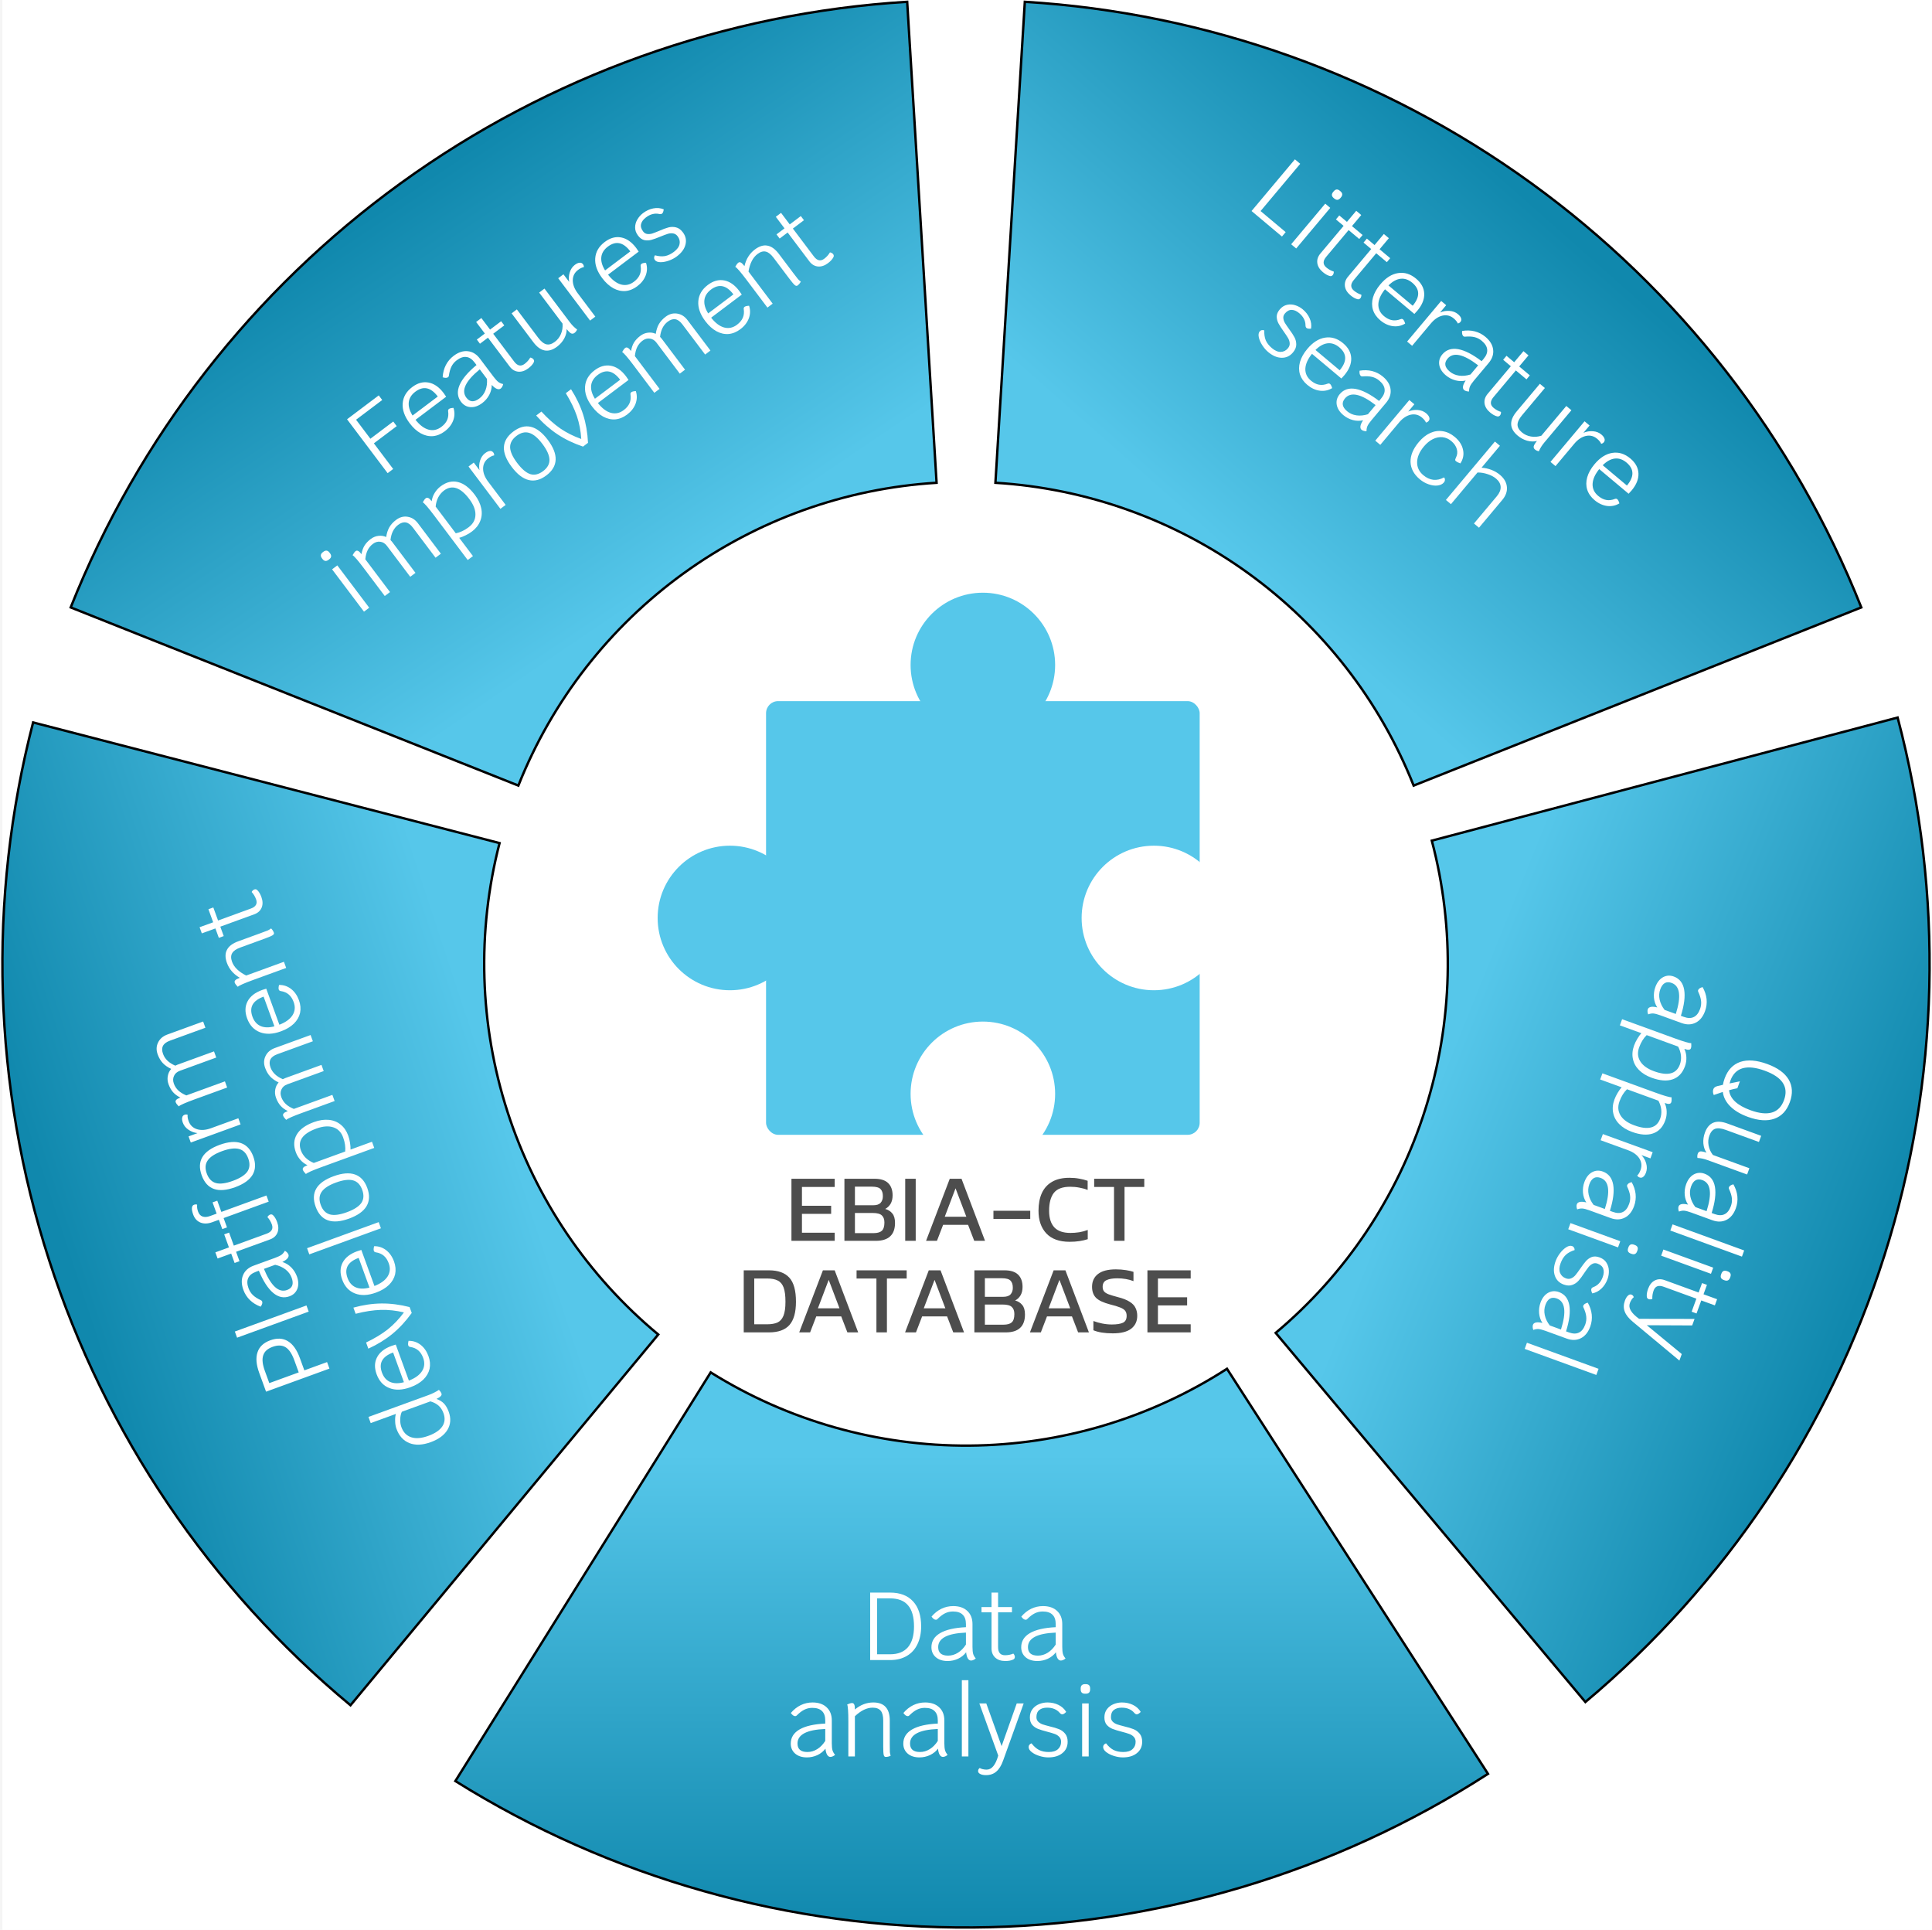<svg width="802" height="801" viewBox="0 0 802 801" fill="none" xmlns="http://www.w3.org/2000/svg">
<rect width="802" height="801" fill="#F5F5F5"/>
<g id="Desktop - 1">
<rect width="801" height="801" transform="translate(1)" fill="white"/>
<g id="container_overview">
<path id="fig_features" d="M376.581 0.746C300.818 5.38 227.937 31.475 166.451 75.983C104.965 120.492 57.413 181.576 29.347 252.101L215.174 326.051C229.206 290.788 252.983 260.246 283.726 237.992C314.468 215.737 350.909 202.69 388.79 200.373L376.581 0.746Z" fill="url(#paint0_linear_0_1)" stroke="black"/>
<path id="fig_dev" d="M13.741 299.848C-5.264 373.335 -2.968 450.712 20.362 522.943C43.692 595.173 87.092 659.274 145.493 707.76L273.246 553.88C244.046 529.637 222.346 497.586 210.681 461.471C199.016 425.356 197.868 386.667 207.37 349.924L13.741 299.848Z" fill="url(#paint1_linear_0_1)" stroke="black"/>
<path id="fig_data" d="M189.032 739.219C253.403 779.443 327.89 800.52 403.792 799.99C479.695 799.46 553.88 777.345 617.683 736.227L509.342 568.113C477.44 588.672 440.348 599.73 402.396 599.995C364.445 600.26 327.201 589.721 295.016 569.61L189.032 739.219Z" fill="url(#paint2_linear_0_1)" stroke="black"/>
<path id="fig_quality" d="M658.115 706.418C716.261 657.627 759.325 593.299 782.276 520.948C805.228 448.596 807.119 371.208 787.729 297.822L594.365 348.911C604.059 385.604 603.114 424.298 591.638 460.474C580.163 496.65 558.631 528.814 529.558 553.209L658.115 706.418Z" fill="url(#paint3_linear_0_1)" stroke="black"/>
<path id="fig_litterature" d="M425.419 0.746C501.182 5.38 574.063 31.475 635.549 75.983C697.035 120.492 744.588 181.576 772.653 252.101L586.827 326.051C572.794 290.788 549.017 260.246 518.274 237.992C487.532 215.738 451.091 202.69 413.21 200.373L425.419 0.746Z" fill="url(#paint4_linear_0_1)" stroke="black"/>
<g id="Group 1">
<rect id="Rectangle 1" x="318" y="291" width="180" height="180" rx="5" fill="#56C7EA"/>
<circle id="Ellipse 1" cx="303" cy="381" r="30" fill="#56C7EA"/>
<circle id="Ellipse 2" cx="408" cy="276" r="30" fill="#56C7EA"/>
<circle id="Ellipse 3" cx="479" cy="381" r="30" fill="white"/>
<circle id="Ellipse 4" cx="408" cy="454" r="30" fill="white"/>
</g>
<path id="EBIA-CT" d="M328.54 515V489.24H346.5V492.64H332.9V500.44H345.02V503.8H332.9V511.64H346.5V515H328.54ZM350.532 515V489.24H363.012C365.572 489.24 367.465 489.84 368.692 491.04C369.918 492.24 370.532 493.933 370.532 496.12C370.532 497.507 370.252 498.68 369.692 499.64C369.132 500.573 368.385 501.28 367.452 501.76C368.705 502.107 369.692 502.733 370.412 503.64C371.158 504.52 371.532 505.827 371.532 507.56C371.532 510.067 370.852 511.933 369.492 513.16C368.158 514.387 366.185 515 363.572 515H350.532ZM354.892 500.24H362.412C363.878 500.24 364.918 499.907 365.532 499.24C366.172 498.547 366.492 497.627 366.492 496.48C366.492 495.147 366.172 494.16 365.532 493.52C364.892 492.853 363.692 492.52 361.932 492.52H354.892V500.24ZM354.892 511.8H362.652C364.198 511.8 365.332 511.48 366.052 510.84C366.772 510.173 367.132 509.027 367.132 507.4C367.132 506.067 366.772 505.08 366.052 504.44C365.358 503.773 364.078 503.44 362.212 503.44H354.892V511.8ZM375.766 515V489.24H380.126V515H375.766ZM384.42 515L394.26 489.24H399.14L408.9 515H404.42L401.86 508.36H391.5L388.94 515H384.42ZM392.18 505H401.14L396.66 493.2L392.18 505ZM412.388 505.92V502.52H427.668V505.92H412.388ZM443.979 515.4C439.739 515.4 436.526 514.24 434.339 511.92C432.179 509.6 431.099 506.467 431.099 502.52C431.099 499.693 431.552 497.267 432.459 495.24C433.392 493.187 434.806 491.613 436.699 490.52C438.592 489.4 441.006 488.84 443.939 488.84C445.432 488.84 446.792 488.96 448.019 489.2C449.272 489.413 450.432 489.707 451.499 490.08V493.88C450.432 493.453 449.286 493.133 448.059 492.92C446.859 492.68 445.592 492.56 444.259 492.56C441.059 492.56 438.792 493.413 437.459 495.12C436.152 496.827 435.499 499.293 435.499 502.52C435.499 505.533 436.219 507.827 437.659 509.4C439.099 510.947 441.326 511.72 444.339 511.72C445.566 511.72 446.792 511.627 448.019 511.44C449.272 511.227 450.446 510.907 451.539 510.48V514.32C450.472 514.667 449.312 514.933 448.059 515.12C446.832 515.307 445.472 515.4 443.979 515.4ZM462.446 515V492.64H454.206V489.24H475.006V492.64H466.806V515H462.446Z" fill="#4D4D4D"/>
<path id="text_litterature" d="M533.704 96.338L532.161 98.176L519.537 87.583L537.535 66.134L539.741 67.985L523.286 87.596L533.704 96.338ZM550.124 84.529L552.207 86.278L538.066 103.131L535.982 101.382L550.124 84.529ZM553.64 82.206C552.72 81.435 552.647 80.589 553.418 79.67L553.649 79.394C554.421 78.475 555.266 78.401 556.185 79.172L556.43 79.378C557.35 80.15 557.424 80.995 556.652 81.914L556.421 82.19C555.649 83.109 554.804 83.183 553.885 82.412L553.64 82.206ZM553.641 112.702C553.699 112.924 553.682 113.171 553.593 113.444C553.541 113.714 553.429 113.951 553.257 114.155C552.932 114.543 552.537 114.682 552.073 114.571C551.145 114.349 550.16 113.801 549.118 112.927C547.79 111.813 547.028 110.564 546.831 109.181C546.652 107.777 547.076 106.462 548.105 105.236L557.747 93.746L554.56 91.072L555.948 89.417L559.135 92.091L562.992 87.495L565.075 89.243L561.219 93.839L565.631 97.542L564.243 99.196L559.83 95.494L550.523 106.586C549.083 108.302 549.098 109.777 550.569 111.011C551.509 111.8 552.533 112.363 553.641 112.702ZM565.102 122.318C565.159 122.541 565.143 122.788 565.053 123.061C565.001 123.33 564.89 123.567 564.718 123.772C564.392 124.16 563.998 124.298 563.534 124.188C562.606 123.966 561.621 123.418 560.579 122.544C559.251 121.43 558.489 120.181 558.292 118.797C558.113 117.393 558.537 116.079 559.565 114.853L569.207 103.362L566.021 100.688L567.409 99.034L570.596 101.708L574.452 97.111L576.536 98.86L572.679 103.456L577.092 107.158L575.703 108.813L571.291 105.111L561.983 116.203C560.543 117.919 560.559 119.394 562.03 120.628C562.969 121.417 563.994 121.98 565.102 122.318ZM588.368 128.943C587.974 129.413 587.559 129.866 587.124 130.301L574.928 120.068C573.187 122.227 572.268 124.276 572.173 126.215C572.098 128.171 572.867 129.826 574.481 131.18C575.584 132.106 576.693 132.671 577.809 132.877C578.945 133.099 580.163 132.955 581.462 132.443C581.828 132.298 582.154 132.345 582.44 132.585C582.767 132.859 583.054 133.43 583.3 134.298C581.736 135.249 580.026 135.607 578.17 135.372C576.33 135.116 574.603 134.312 572.99 132.958C571.498 131.706 570.482 130.262 569.942 128.625C569.439 126.984 569.439 125.261 569.944 123.457C570.466 121.632 571.481 119.821 572.989 118.023C575.269 115.306 577.726 113.747 580.359 113.347C583.01 112.925 585.511 113.7 587.86 115.672C590.005 117.471 591.123 119.541 591.214 121.88C591.305 124.219 590.356 126.574 588.368 128.943ZM586.429 126.898C589.514 123.221 589.463 120.046 586.277 117.372C584.724 116.069 583.104 115.51 581.417 115.696C579.729 115.881 578.05 116.804 576.378 118.465L586.429 126.898ZM605.205 130.382C605.92 130.982 606.358 131.559 606.52 132.113C606.72 132.663 606.622 133.173 606.228 133.643C605.954 133.97 605.593 134.172 605.145 134.249C604.878 133.572 604.315 132.874 603.457 132.154C602.089 131.005 600.531 130.621 598.785 131.001C597.06 131.398 595.46 132.475 593.986 134.232L586.195 143.516L584.111 141.768L598.253 124.915L600.336 126.663L597.791 129.697C599.049 129.151 600.365 128.932 601.737 129.039C603.109 129.146 604.265 129.594 605.205 130.382ZM611.884 157.918C611.095 158.857 610.541 159.663 610.221 160.334C609.939 161.003 609.812 161.714 609.84 162.469C609.464 162.502 609.082 162.459 608.693 162.342C608.325 162.242 608.018 162.089 607.773 161.883C607.364 161.54 607.214 161.014 607.322 160.304C607.451 159.611 607.817 158.822 608.421 157.937C607.068 158.263 605.646 158.236 604.155 157.855C602.682 157.454 601.363 156.765 600.198 155.788C598.646 154.486 597.734 153.042 597.463 151.456C597.209 149.851 597.63 148.394 598.727 147.087C600.339 145.167 602.528 144.445 605.295 144.922C608.083 145.417 611.333 147.082 615.045 149.918L615.868 148.938C616.999 147.589 617.492 146.297 617.346 145.061C617.237 143.821 616.488 142.618 615.099 141.453C614.201 140.698 613.2 140.19 612.098 139.926C611.034 139.66 609.694 139.597 608.078 139.739C607.853 139.758 607.648 139.691 607.465 139.537C607.26 139.365 607.104 139.095 606.996 138.726C606.905 138.337 606.885 137.884 606.934 137.369C608.762 137.057 610.498 137.104 612.142 137.509C613.807 137.931 615.303 138.7 616.631 139.814C618.531 141.408 619.594 143.17 619.819 145.1C620.065 147.047 619.443 148.909 617.951 150.686L611.884 157.918ZM601.791 154.201C602.895 155.127 604.193 155.694 605.688 155.904C607.183 156.114 608.759 155.957 610.417 155.434L613.605 151.634C607.516 146.943 603.281 146.017 600.898 148.856C599.39 150.654 599.687 152.435 601.791 154.201ZM623.064 170.954C623.121 171.176 623.105 171.424 623.015 171.697C622.963 171.966 622.852 172.203 622.68 172.408C622.355 172.796 621.96 172.934 621.496 172.823C620.568 172.602 619.583 172.054 618.541 171.18C617.213 170.066 616.451 168.817 616.254 167.433C616.075 166.029 616.499 164.715 617.527 163.489L627.169 151.998L623.983 149.324L625.371 147.67L628.558 150.344L632.414 145.747L634.498 147.496L630.641 152.092L635.054 155.794L633.665 157.449L629.253 153.747L619.945 164.839C618.506 166.555 618.521 168.03 619.992 169.264C620.931 170.053 621.956 170.616 623.064 170.954ZM641.07 183.661C640.076 184.846 639.32 186.057 638.804 187.295C638.169 187.18 637.627 186.934 637.178 186.557C636.749 186.197 636.578 185.758 636.665 185.239C636.79 184.717 637.236 183.977 638.004 183.021C636.764 183.337 635.417 183.304 633.964 182.92C632.528 182.516 631.207 181.808 630.002 180.796C626.549 177.9 626.409 174.562 629.58 170.782L639.222 159.292L641.305 161.04L631.844 172.316C630.592 173.808 629.96 175.122 629.945 176.259C629.949 177.375 630.553 178.439 631.758 179.45C632.841 180.359 634.083 180.931 635.486 181.168C636.909 181.422 638.357 181.315 639.83 180.845L650.192 168.496L652.306 170.271L641.07 183.661ZM664.723 180.324C665.438 180.924 665.876 181.501 666.038 182.054C666.238 182.605 666.14 183.115 665.746 183.585C665.472 183.912 665.111 184.114 664.663 184.191C664.396 183.514 663.833 182.815 662.975 182.095C661.607 180.947 660.049 180.562 658.303 180.942C656.578 181.339 654.978 182.416 653.504 184.173L645.713 193.458L643.629 191.709L657.771 174.856L659.854 176.605L657.309 179.638C658.567 179.093 659.883 178.874 661.255 178.981C662.627 179.088 663.783 179.536 664.723 180.324ZM677.301 203.567C676.907 204.037 676.492 204.489 676.057 204.925L663.861 194.692C662.12 196.851 661.201 198.899 661.106 200.838C661.031 202.795 661.8 204.45 663.414 205.804C664.517 206.73 665.626 207.295 666.742 207.5C667.878 207.723 669.096 207.578 670.395 207.067C670.761 206.921 671.087 206.969 671.373 207.209C671.7 207.483 671.986 208.054 672.233 208.922C670.669 209.873 668.959 210.231 667.103 209.996C665.263 209.74 663.536 208.935 661.923 207.581C660.431 206.33 659.415 204.886 658.875 203.248C658.372 201.608 658.372 199.885 658.877 198.081C659.399 196.256 660.414 194.444 661.922 192.647C664.202 189.93 666.659 188.371 669.292 187.97C671.943 187.549 674.443 188.324 676.793 190.295C678.938 192.095 680.056 194.165 680.147 196.504C680.238 198.843 679.289 201.197 677.301 203.567ZM675.362 201.522C678.447 197.845 678.396 194.669 675.209 191.995C673.657 190.693 672.037 190.134 670.35 190.32C668.662 190.505 666.983 191.428 665.311 193.089L675.362 201.522ZM526.434 146.109C525.515 145.338 524.693 144.387 523.97 143.258C523.247 142.129 522.772 141.035 522.547 139.976C522.322 138.916 522.449 138.101 522.929 137.529C523.152 137.263 523.431 137.097 523.766 137.03C524.138 136.959 524.491 136.995 524.826 137.136C524.755 138.713 524.961 140.086 525.441 141.256C525.94 142.404 526.791 143.485 527.996 144.496C529.283 145.576 530.502 146.094 531.653 146.05C532.824 146.023 533.821 145.519 534.644 144.539C535.192 143.885 535.434 143.183 535.368 142.431C535.323 141.697 535.09 140.979 534.669 140.278C534.268 139.594 533.669 138.69 532.87 137.568C531.942 136.267 531.231 135.165 530.735 134.262C530.26 133.376 530.007 132.433 529.977 131.432C529.983 130.429 530.398 129.437 531.221 128.456C532.095 127.414 533.108 126.767 534.26 126.515C535.411 126.263 536.561 126.323 537.711 126.696C538.86 127.068 539.884 127.632 540.783 128.386C542.07 129.466 543.02 130.698 543.633 132.083C544.267 133.485 544.469 134.925 544.239 136.403C543.32 136.502 542.687 136.406 542.339 136.115C542.074 135.892 541.938 135.534 541.933 135.043C541.923 134.059 541.702 133.161 541.272 132.347C540.878 131.529 540.222 130.735 539.303 129.964C538.261 129.089 537.228 128.64 536.204 128.616C535.179 128.592 534.239 129.091 533.382 130.112C532.885 130.705 532.666 131.339 532.725 132.015C532.784 132.692 533.004 133.363 533.384 134.03C533.781 134.677 534.357 135.526 535.111 136.577C536.097 137.891 536.839 139.019 537.338 139.959C537.857 140.917 538.108 141.946 538.091 143.045C538.09 144.124 537.636 145.205 536.728 146.287C535.459 147.799 533.886 148.533 532.008 148.489C530.151 148.462 528.293 147.669 526.434 146.109ZM558.063 155.731C557.669 156.201 557.254 156.653 556.819 157.089L544.624 146.856C542.882 149.014 541.963 151.063 541.868 153.002C541.793 154.959 542.562 156.614 544.176 157.968C545.279 158.893 546.389 159.459 547.504 159.664C548.641 159.886 549.858 159.742 551.158 159.231C551.523 159.085 551.849 159.133 552.135 159.373C552.462 159.647 552.749 160.218 552.995 161.086C551.431 162.037 549.721 162.395 547.865 162.16C546.025 161.904 544.299 161.099 542.685 159.745C541.194 158.494 540.178 157.049 539.637 155.412C539.134 153.772 539.134 152.049 539.639 150.245C540.161 148.42 541.176 146.608 542.684 144.811C544.964 142.094 547.421 140.535 550.055 140.134C552.706 139.713 555.206 140.488 557.555 142.459C559.7 144.259 560.818 146.329 560.909 148.668C561 151.007 560.051 153.361 558.063 155.731ZM556.124 153.686C559.209 150.009 559.158 146.833 555.972 144.159C554.419 142.857 552.799 142.298 551.112 142.483C549.425 142.669 547.745 143.592 546.073 145.252L556.124 153.686ZM569.31 174.41C568.522 175.35 567.967 176.156 567.648 176.827C567.365 177.496 567.238 178.207 567.267 178.962C566.891 178.995 566.509 178.952 566.12 178.835C565.751 178.735 565.445 178.582 565.199 178.376C564.791 178.033 564.641 177.507 564.749 176.797C564.878 176.104 565.244 175.315 565.848 174.429C564.495 174.756 563.073 174.729 561.582 174.348C560.108 173.947 558.789 173.258 557.625 172.281C556.072 170.979 555.161 169.535 554.889 167.949C554.635 166.344 555.057 164.887 556.154 163.58C557.765 161.66 559.954 160.938 562.722 161.415C565.51 161.91 568.76 163.575 572.472 166.411L573.294 165.431C574.426 164.082 574.918 162.79 574.772 161.554C574.664 160.314 573.915 159.111 572.526 157.946C571.627 157.191 570.627 156.683 569.525 156.419C568.46 156.153 567.12 156.09 565.505 156.232C565.28 156.251 565.075 156.184 564.891 156.03C564.687 155.858 564.531 155.588 564.423 155.219C564.332 154.829 564.311 154.377 564.361 153.862C566.188 153.55 567.924 153.597 569.569 154.002C571.234 154.424 572.73 155.193 574.058 156.307C575.957 157.901 577.02 159.663 577.246 161.593C577.492 163.54 576.869 165.402 575.378 167.179L569.31 174.41ZM559.218 170.694C560.321 171.619 561.62 172.187 563.115 172.397C564.61 172.607 566.186 172.45 567.844 171.927L571.032 168.127C564.943 163.436 560.707 162.51 558.324 165.349C556.816 167.147 557.114 168.928 559.218 170.694ZM591.986 171.507C592.701 172.107 593.14 172.684 593.302 173.238C593.501 173.788 593.404 174.298 593.01 174.768C592.735 175.095 592.375 175.297 591.927 175.374C591.66 174.697 591.097 173.998 590.239 173.278C588.87 172.13 587.313 171.746 585.567 172.126C583.841 172.523 582.241 173.599 580.767 175.356L572.977 184.641L570.893 182.892L585.034 166.039L587.118 167.788L584.573 170.821C585.831 170.276 587.146 170.057 588.518 170.164C589.891 170.271 591.047 170.719 591.986 171.507ZM589.37 198.919C586.898 196.845 585.619 194.448 585.533 191.73C585.467 189.029 586.599 186.29 588.931 183.512C590.405 181.755 591.988 180.49 593.681 179.717C595.411 178.941 597.15 178.695 598.897 178.977C600.661 179.239 602.33 180.03 603.903 181.35C605.782 182.927 606.922 184.701 607.321 186.673C607.759 188.641 607.394 190.528 606.227 192.333C605.974 192.261 605.65 192.128 605.255 191.936C604.88 191.76 604.59 191.587 604.386 191.415C604.182 191.244 604.071 191.064 604.055 190.876C604.076 190.685 604.19 190.363 604.396 189.91C604.977 188.761 605.092 187.587 604.741 186.387C604.407 185.167 603.648 184.06 602.463 183.066C601.36 182.14 600.14 181.603 598.802 181.456C597.484 181.325 596.145 181.593 594.784 182.261C593.46 182.926 592.224 183.943 591.076 185.311C589.259 187.477 588.321 189.631 588.262 191.775C588.224 193.937 589.073 195.746 590.81 197.203C592.138 198.317 593.529 198.962 594.982 199.137C596.453 199.293 597.93 198.965 599.411 198.154C599.697 198.394 599.829 198.713 599.807 199.113C599.806 199.529 599.668 199.901 599.393 200.228C598.794 200.943 597.913 201.37 596.752 201.509C595.628 201.646 594.392 201.479 593.045 201.01C591.719 200.559 590.494 199.861 589.37 198.919ZM622.649 197.08C624.406 198.554 625.366 200.23 625.531 202.109C625.712 203.967 625.075 205.764 623.618 207.5L613.95 219.021L611.866 217.273L621.354 205.966C622.468 204.638 622.998 203.343 622.945 202.079C622.891 200.816 622.251 199.67 621.025 198.641C620.086 197.853 618.915 197.236 617.513 196.791C616.129 196.325 614.736 196.097 613.336 196.106L602.306 209.251L600.222 207.503L620.56 183.265L622.644 185.013L615.008 194.114C616.455 194.215 617.835 194.52 619.148 195.029C620.461 195.539 621.628 196.223 622.649 197.08Z" fill="white"/>
<path id="text_features" d="M147.809 174.206L153.755 182.096L163.243 174.947L164.687 176.863L155.199 184.013L163.215 194.651L160.915 196.384L144.065 174.022L157.226 164.104L158.67 166.021L147.809 174.206ZM184.161 163.141C184.53 163.63 184.878 164.136 185.204 164.658L172.49 174.239C174.201 176.422 175.991 177.778 177.859 178.307C179.748 178.82 181.534 178.443 183.217 177.175C184.367 176.308 185.167 175.354 185.618 174.313C186.09 173.256 186.224 172.037 186.018 170.656C185.958 170.267 186.077 169.96 186.376 169.736C186.716 169.479 187.337 169.328 188.239 169.283C188.813 171.021 188.777 172.767 188.131 174.524C187.468 176.258 186.295 177.76 184.613 179.028C183.058 180.199 181.422 180.864 179.705 181.023C177.994 181.144 176.315 180.756 174.671 179.858C173.01 178.939 171.473 177.543 170.061 175.669C167.927 172.836 166.96 170.092 167.162 167.435C167.348 164.757 168.666 162.496 171.115 160.65C173.351 158.965 175.619 158.341 177.919 158.779C180.218 159.216 182.299 160.67 184.161 163.141ZM181.732 164.57C178.843 160.737 175.738 160.072 172.415 162.575C170.797 163.795 169.888 165.248 169.689 166.933C169.49 168.619 170.012 170.463 171.254 172.466L181.732 164.57ZM204.892 156.384C205.63 157.363 206.29 158.085 206.873 158.547C207.46 158.973 208.125 159.256 208.866 159.399C208.814 159.772 208.687 160.135 208.485 160.488C208.304 160.824 208.086 161.089 207.831 161.281C207.405 161.602 206.858 161.63 206.191 161.365C205.545 161.084 204.858 160.549 204.131 159.762C204.145 161.154 203.799 162.533 203.093 163.9C202.37 165.246 201.402 166.376 200.188 167.291C198.57 168.51 196.958 169.074 195.352 168.981C193.731 168.868 192.406 168.13 191.379 166.767C189.871 164.765 189.66 162.469 190.748 159.88C191.856 157.275 194.21 154.483 197.809 151.504L197.038 150.482C195.979 149.076 194.831 148.305 193.593 148.169C192.361 147.996 191.02 148.455 189.572 149.547C188.635 150.253 187.914 151.113 187.41 152.127C186.911 153.105 186.548 154.396 186.323 156.002C186.291 156.226 186.18 156.41 185.988 156.555C185.775 156.715 185.477 156.807 185.093 156.829C184.693 156.83 184.247 156.748 183.756 156.584C183.864 154.733 184.3 153.052 185.065 151.541C185.85 150.014 186.936 148.729 188.32 147.685C190.3 146.193 192.256 145.554 194.187 145.768C196.14 145.966 197.814 146.992 199.21 148.845L204.892 156.384ZM199 165.381C200.15 164.515 200.995 163.377 201.536 161.967C202.077 160.558 202.279 158.987 202.142 157.254L199.157 153.293C193.216 158.17 191.361 162.089 193.591 165.049C195.004 166.924 196.806 167.034 199 165.381ZM220.109 148.422C220.339 148.417 220.576 148.488 220.822 148.637C221.073 148.748 221.278 148.91 221.439 149.123C221.744 149.528 221.79 149.944 221.578 150.371C221.153 151.225 220.398 152.062 219.311 152.88C217.927 153.923 216.539 154.385 215.147 154.266C213.738 154.125 212.553 153.416 211.59 152.138L202.563 140.158L199.24 142.662L197.94 140.937L201.263 138.433L197.652 133.641L199.824 132.004L203.435 136.796L208.035 133.33L209.335 135.055L204.735 138.521L213.449 150.086C214.797 151.874 216.238 152.191 217.771 151.036C218.751 150.297 219.53 149.426 220.109 148.422ZM236.541 133.736C237.472 134.972 238.482 135.98 239.572 136.762C239.317 137.354 238.955 137.827 238.487 138.18C238.04 138.517 237.573 138.585 237.087 138.383C236.607 138.144 235.987 137.543 235.227 136.579C235.257 137.859 234.921 139.164 234.22 140.494C233.503 141.802 232.516 142.93 231.26 143.877C227.661 146.589 224.377 145.975 221.408 142.035L212.38 130.055L214.553 128.418L223.411 140.174C224.583 141.729 225.721 142.641 226.826 142.911C227.914 143.159 229.087 142.809 230.343 141.863C231.472 141.012 232.31 139.93 232.856 138.617C233.424 137.288 233.644 135.852 233.518 134.311L223.817 121.437L226.021 119.776L236.541 133.736ZM238.61 109.939C239.355 109.378 240.016 109.08 240.592 109.047C241.173 108.976 241.648 109.186 242.017 109.676C242.274 110.016 242.39 110.413 242.364 110.867C241.644 110.975 240.837 111.366 239.943 112.04C238.516 113.116 237.791 114.547 237.769 116.333C237.767 118.104 238.457 119.905 239.837 121.737L247.131 131.416L244.958 133.053L231.719 115.483L233.891 113.846L236.274 117.009C236.026 115.66 236.108 114.329 236.521 113.016C236.934 111.703 237.63 110.678 238.61 109.939ZM264.087 102.912C264.456 103.402 264.804 103.908 265.13 104.43L252.416 114.011C254.127 116.193 255.917 117.549 257.785 118.078C259.674 118.591 261.46 118.214 263.142 116.946C264.293 116.08 265.093 115.126 265.544 114.085C266.016 113.028 266.149 111.809 265.944 110.428C265.884 110.039 266.003 109.732 266.302 109.507C266.642 109.25 267.263 109.1 268.165 109.055C268.739 110.792 268.703 112.539 268.056 114.295C267.394 116.03 266.221 117.531 264.539 118.799C262.984 119.971 261.348 120.636 259.631 120.794C257.919 120.915 256.241 120.527 254.597 119.63C252.936 118.711 251.399 117.314 249.987 115.44C247.853 112.608 246.886 109.863 247.088 107.207C247.274 104.529 248.592 102.267 251.041 100.422C253.277 98.737 255.545 98.113 257.845 98.55C260.144 98.988 262.225 100.442 264.087 102.912ZM261.658 104.342C258.769 100.508 255.664 99.843 252.341 102.347C250.723 103.566 249.814 105.019 249.615 106.705C249.416 108.391 249.938 110.235 251.18 112.237L261.658 104.342ZM280.977 106.412C280.018 107.134 278.908 107.721 277.645 108.172C276.382 108.622 275.209 108.838 274.126 108.82C273.044 108.801 272.278 108.493 271.828 107.897C271.62 107.62 271.52 107.311 271.53 106.969C271.545 106.591 271.659 106.255 271.872 105.961C273.393 106.384 274.777 106.493 276.025 106.287C277.256 106.06 278.5 105.474 279.757 104.527C281.098 103.516 281.877 102.445 282.093 101.313C282.331 100.166 282.064 99.082 281.294 98.059C280.78 97.378 280.15 96.984 279.403 96.88C278.678 96.759 277.926 96.824 277.148 97.077C276.391 97.313 275.376 97.694 274.102 98.22C272.626 98.831 271.393 99.276 270.401 99.556C269.431 99.82 268.455 99.854 267.473 99.659C266.497 99.426 265.624 98.799 264.853 97.777C264.035 96.691 263.632 95.558 263.645 94.379C263.659 93.201 263.976 92.093 264.598 91.057C265.22 90.021 265.999 89.15 266.936 88.444C268.278 87.433 269.692 86.784 271.18 86.498C272.688 86.196 274.137 86.323 275.524 86.88C275.415 87.798 275.179 88.393 274.817 88.666C274.54 88.875 274.161 88.926 273.681 88.82C272.72 88.609 271.795 88.622 270.905 88.859C270.02 89.058 269.098 89.519 268.14 90.241C267.054 91.06 266.384 91.965 266.13 92.958C265.877 93.95 266.151 94.979 266.953 96.044C267.419 96.662 267.987 97.017 268.66 97.112C269.332 97.206 270.036 97.144 270.771 96.923C271.491 96.681 272.447 96.311 273.641 95.813C275.143 95.148 276.409 94.678 277.438 94.404C278.488 94.114 279.546 94.101 280.613 94.365C281.665 94.608 282.616 95.294 283.466 96.422C284.654 97.998 285.015 99.696 284.55 101.516C284.106 103.32 282.915 104.952 280.977 106.412ZM137.855 236.3L140.027 234.663L153.267 252.233L151.095 253.87L137.855 236.3ZM136.382 232.351C135.424 233.073 134.584 232.955 133.861 231.997L133.645 231.709C132.923 230.751 133.041 229.91 133.999 229.188L134.255 228.996C135.213 228.274 136.053 228.392 136.775 229.35L136.992 229.637C137.714 230.596 137.596 231.436 136.638 232.158L136.382 232.351ZM164.419 215.781C165.931 214.642 167.525 214.209 169.2 214.482C170.897 214.74 172.331 215.646 173.503 217.2L183.011 229.819L180.807 231.48L171.371 218.957C170.44 217.722 169.473 217.015 168.47 216.836C167.467 216.657 166.401 216.993 165.272 217.843C163.462 219.207 162.405 221.306 162.102 224.138C162.402 224.447 162.616 224.687 162.744 224.857L172.469 237.763L170.297 239.4L160.62 226.558C159.866 225.557 158.955 224.991 157.888 224.86C156.826 224.692 155.795 224.985 154.794 225.739C153.878 226.429 153.157 227.289 152.632 228.32C152.127 229.334 151.797 230.602 151.64 232.122L161.895 245.731L159.723 247.368L150.985 235.772C148.61 232.62 147.07 230.842 146.365 230.438C146.805 229.605 147.228 229.036 147.633 228.731C148.25 228.266 149.025 228.651 149.955 229.886L150.052 230.014C150.283 228.637 150.697 227.458 151.292 226.475C151.908 225.476 152.77 224.56 153.877 223.725C154.878 222.971 155.949 222.531 157.09 222.406C158.215 222.259 159.288 222.419 160.308 222.886C160.549 221.302 160.986 219.954 161.618 218.843C162.272 217.717 163.205 216.696 164.419 215.781ZM182.919 201.84C185.305 200.043 187.719 199.459 190.163 200.088C192.591 200.696 194.905 202.459 197.103 205.376C198.5 207.229 199.389 209.096 199.772 210.978C200.16 212.823 200.018 214.583 199.344 216.259C198.692 217.919 197.546 219.367 195.906 220.603C195.097 221.213 194.213 221.746 193.254 222.201C192.332 222.662 191.455 223.005 190.624 223.231L196.329 230.802L194.157 232.439L180.122 213.815C177.747 210.663 176.207 208.885 175.502 208.481C175.943 207.648 176.366 207.079 176.77 206.774C177.388 206.309 178.162 206.694 179.093 207.929L179.189 208.057C179.363 206.825 179.771 205.682 180.414 204.63C181.062 203.541 181.897 202.611 182.919 201.84ZM194.558 218.814C196.389 217.434 197.324 215.728 197.362 213.696C197.422 211.648 196.569 209.452 194.803 207.109C191.144 202.254 187.632 201.094 184.267 203.629C183.288 204.368 182.498 205.313 181.898 206.467C181.319 207.604 180.97 208.869 180.85 210.261L189.204 221.346C191.005 220.99 192.79 220.146 194.558 218.814ZM201.381 188.079C202.126 187.517 202.787 187.22 203.363 187.186C203.944 187.116 204.419 187.325 204.788 187.815C205.045 188.156 205.161 188.553 205.135 189.006C204.415 189.115 203.608 189.506 202.714 190.18C201.287 191.255 200.562 192.686 200.54 194.473C200.538 196.243 201.228 198.044 202.608 199.876L209.902 209.555L207.73 211.192L194.49 193.622L196.662 191.985L199.045 195.148C198.797 193.799 198.879 192.468 199.292 191.155C199.705 189.843 200.401 188.817 201.381 188.079ZM226.799 197.324C224.328 199.185 221.887 199.823 219.475 199.236C217.063 198.65 214.718 196.844 212.439 193.82C207.881 187.772 208.094 182.87 213.077 179.115C218.061 175.359 222.831 176.506 227.389 182.554C229.668 185.578 230.757 188.331 230.656 190.811C230.555 193.291 229.269 195.462 226.799 197.324ZM225.451 195.535C227.261 194.171 228.14 192.59 228.088 190.793C228.041 188.958 227.063 186.774 225.153 184.239C223.259 181.726 221.445 180.205 219.711 179.676C217.997 179.13 216.236 179.54 214.425 180.904C212.615 182.268 211.725 183.857 211.756 185.67C211.808 187.467 212.781 189.622 214.675 192.135C216.585 194.67 218.404 196.22 220.133 196.787C221.868 197.316 223.64 196.899 225.451 195.535ZM237.049 161.552C239.265 165.024 240.947 168.564 242.097 172.172C243.23 175.759 243.895 179.632 244.091 183.792L242.015 185.357C238.07 184.022 234.53 182.315 231.395 180.237C228.244 178.137 225.304 175.544 222.577 172.457L224.75 170.82C227.375 173.683 229.988 176.021 232.59 177.834C235.196 179.609 238.096 181.064 241.288 182.198C241.077 178.817 240.467 175.637 239.458 172.658C238.432 169.658 236.905 166.502 234.876 163.189L237.049 161.552ZM259.864 156.18C260.233 156.669 260.581 157.175 260.907 157.697L248.193 167.278C249.905 169.461 251.694 170.817 253.562 171.346C255.451 171.859 257.237 171.482 258.92 170.214C260.07 169.347 260.87 168.393 261.321 167.352C261.793 166.295 261.927 165.076 261.721 163.695C261.661 163.306 261.781 162.999 262.079 162.775C262.42 162.518 263.041 162.367 263.942 162.322C264.516 164.06 264.48 165.806 263.834 167.563C263.171 169.297 261.998 170.799 260.316 172.067C258.761 173.238 257.125 173.903 255.408 174.062C253.697 174.183 252.018 173.795 250.374 172.897C248.713 171.978 247.176 170.582 245.764 168.708C243.63 165.875 242.664 163.131 242.866 160.474C243.051 157.796 244.369 155.535 246.818 153.689C249.054 152.004 251.322 151.38 253.622 151.818C255.922 152.255 258.002 153.709 259.864 156.18ZM257.435 157.609C254.546 153.776 251.441 153.111 248.118 155.614C246.5 156.834 245.591 158.287 245.392 159.972C245.194 161.658 245.715 163.502 246.957 165.505L257.435 157.609ZM276.322 131.456C277.834 130.317 279.428 129.884 281.103 130.158C282.8 130.415 284.234 131.321 285.405 132.876L294.914 145.494L292.71 147.155L283.273 134.633C282.342 133.397 281.375 132.69 280.372 132.511C279.369 132.332 278.303 132.668 277.175 133.519C275.364 134.883 274.308 136.981 274.005 139.814C274.304 140.122 274.518 140.362 274.647 140.532L284.372 153.438L282.2 155.075L272.522 142.233C271.768 141.232 270.858 140.666 269.791 140.535C268.729 140.367 267.697 140.66 266.697 141.414C265.781 142.104 265.06 142.965 264.534 143.995C264.03 145.01 263.7 146.277 263.543 147.798L273.798 161.406L271.626 163.043L262.887 151.447C260.512 148.295 258.972 146.517 258.267 146.114C258.708 145.281 259.131 144.712 259.535 144.407C260.153 143.941 260.927 144.326 261.858 145.561L261.954 145.689C262.186 144.313 262.599 143.133 263.194 142.15C263.811 141.152 264.673 140.235 265.78 139.4C266.781 138.646 267.852 138.206 268.993 138.081C270.118 137.935 271.19 138.095 272.21 138.562C272.452 136.977 272.889 135.63 273.521 134.519C274.174 133.392 275.108 132.371 276.322 131.456ZM306.877 120.752C307.246 121.242 307.594 121.748 307.921 122.27L295.206 131.851C296.918 134.034 298.708 135.39 300.576 135.919C302.465 136.432 304.251 136.054 305.933 134.787C307.083 133.92 307.884 132.966 308.335 131.925C308.807 130.868 308.94 129.649 308.734 128.268C308.675 127.879 308.794 127.572 309.092 127.347C309.433 127.091 310.054 126.94 310.955 126.895C311.53 128.633 311.494 130.379 310.847 132.135C310.184 133.87 309.012 135.372 307.329 136.639C305.775 137.811 304.139 138.476 302.422 138.635C300.71 138.756 299.032 138.368 297.387 137.47C295.726 136.551 294.19 135.155 292.778 133.28C290.643 130.448 289.677 127.704 289.879 125.047C290.065 122.369 291.382 120.108 293.832 118.262C296.068 116.577 298.336 115.953 300.635 116.391C302.935 116.828 305.016 118.282 306.877 120.752ZM304.448 122.182C301.56 118.349 298.454 117.684 295.132 120.187C293.513 121.407 292.605 122.86 292.406 124.545C292.207 126.231 292.728 128.075 293.97 130.078L304.448 122.182ZM329.23 113.224C330.209 114.523 330.886 115.399 331.26 115.851C331.64 116.267 332.03 116.607 332.431 116.873C332.112 117.513 331.655 118.058 331.058 118.508C330.739 118.749 330.358 118.685 329.914 118.318C329.454 117.93 328.711 117.054 327.684 115.691L321.16 107.034C320.037 105.543 318.95 104.677 317.898 104.434C316.831 104.169 315.68 104.503 314.445 105.434C312.528 106.878 311.283 109.302 310.709 112.706L320.747 126.027L318.575 127.664L309.837 116.068C307.462 112.916 305.922 111.138 305.217 110.734C305.657 109.901 306.08 109.333 306.485 109.028C307.102 108.562 307.877 108.947 308.807 110.182L309.024 110.47C309.394 108.922 309.932 107.598 310.639 106.498C311.351 105.361 312.261 104.374 313.368 103.54C315.2 102.16 316.94 101.633 318.589 101.96C320.243 102.25 321.832 103.406 323.357 105.429L329.23 113.224ZM344.511 104.765C344.74 104.759 344.977 104.83 345.223 104.979C345.474 105.091 345.68 105.253 345.84 105.466C346.145 105.87 346.191 106.286 345.979 106.713C345.554 107.568 344.799 108.404 343.713 109.223C342.328 110.266 340.94 110.728 339.548 110.608C338.139 110.467 336.954 109.758 335.991 108.48L326.964 96.501L323.641 99.004L322.341 97.279L325.664 94.776L322.053 89.984L324.225 88.347L327.836 93.139L332.436 89.672L333.736 91.397L329.136 94.864L337.85 106.428C339.198 108.217 340.639 108.534 342.172 107.378C343.152 106.64 343.931 105.769 344.511 104.765Z" fill="white"/>
<path id="text_quality" d="M725.606 463.563C722.474 462.423 720.025 460.964 718.26 459.186C716.486 457.434 715.452 455.44 715.159 453.205C714.486 453.414 713.239 453.84 711.416 454.482C711.232 454.131 711.12 453.736 711.082 453.296C711.034 452.881 711.083 452.473 711.229 452.072C711.466 451.421 712.035 450.989 712.935 450.778L715.214 450.245C715.347 449.414 715.581 448.534 715.919 447.607C717.205 444.074 719.372 441.784 722.421 440.737C725.46 439.715 729.185 440.006 733.596 441.611C737.906 443.18 740.871 445.324 742.493 448.042C744.105 450.786 744.268 453.924 742.982 457.457C741.696 460.991 739.558 463.277 736.569 464.318C733.57 465.383 729.916 465.131 725.606 463.563ZM718.325 448.483C718.224 448.758 718.108 449.156 717.976 449.675L722.251 448.805L721.211 451.662C720.049 451.892 718.899 452.168 717.759 452.491C718.153 456.011 721.106 458.775 726.618 460.781C733.936 463.444 738.588 462.045 740.576 456.582C742.565 451.119 739.9 447.056 732.583 444.393C728.85 443.034 725.78 442.697 723.374 443.382C720.993 444.076 719.31 445.776 718.325 448.483ZM708.822 481.491C707.369 480.962 705.972 480.666 704.633 480.605C704.523 479.969 704.569 479.375 704.77 478.824C704.961 478.298 705.316 477.987 705.833 477.891C706.366 477.83 707.213 477.997 708.375 478.391C707.653 477.334 707.224 476.057 707.088 474.56C706.977 473.072 707.19 471.589 707.728 470.11C709.27 465.876 712.358 464.602 716.994 466.289L731.09 471.419L730.159 473.975L716.327 468.941C714.498 468.275 713.047 468.13 711.973 468.506C710.925 468.89 710.132 469.822 709.594 471.3C709.111 472.628 708.997 473.992 709.254 475.391C709.502 476.815 710.099 478.139 711.044 479.362L726.192 484.876L725.248 487.469L708.822 481.491ZM701.935 503.22C700.782 502.8 699.836 502.555 699.095 502.484C698.371 502.448 697.659 502.572 696.959 502.856C696.8 502.514 696.709 502.141 696.686 501.735C696.654 501.355 696.693 501.014 696.803 500.713C696.985 500.212 697.428 499.891 698.132 499.75C698.827 499.634 699.694 499.708 700.733 499.973C699.963 498.813 699.502 497.468 699.35 495.937C699.223 494.415 699.419 492.939 699.939 491.511C700.632 489.607 701.677 488.256 703.074 487.459C704.496 486.671 706.009 486.569 707.613 487.153C709.968 488.01 711.395 489.821 711.893 492.584C712.382 495.373 711.929 498.997 710.533 503.455L711.736 503.893C713.39 504.494 714.773 504.515 715.885 503.955C717.013 503.429 717.887 502.314 718.507 500.61C718.908 499.508 719.044 498.394 718.915 497.268C718.801 496.177 718.401 494.896 717.716 493.427C717.62 493.222 717.614 493.006 717.696 492.781C717.787 492.53 717.988 492.291 718.297 492.063C718.632 491.845 719.051 491.671 719.552 491.541C720.47 493.152 721.019 494.799 721.201 496.483C721.374 498.192 721.164 499.86 720.571 501.489C719.723 503.82 718.43 505.421 716.694 506.293C714.948 507.19 712.986 507.242 710.806 506.448L701.935 503.22ZM701.976 492.465C701.483 493.818 701.394 495.233 701.708 496.71C702.022 498.186 702.708 499.614 703.767 500.992L708.428 502.689C710.754 495.362 710.176 491.065 706.693 489.798C704.487 488.995 702.915 489.884 701.976 492.465ZM724.033 518.994L723.102 521.55L693.37 510.728L694.301 508.172L724.033 518.994ZM711.177 526.13L710.246 528.686L689.573 521.162L690.503 518.606L711.177 526.13ZM714.562 528.639C714.973 527.512 715.742 527.153 716.87 527.564L717.208 527.687C718.335 528.097 718.694 528.866 718.284 529.994L718.174 530.295C717.764 531.422 716.995 531.781 715.867 531.37L715.529 531.247C714.401 530.837 714.043 530.068 714.453 528.94L714.562 528.639ZM685.906 539.071C685.717 539.201 685.479 539.27 685.192 539.279C684.921 539.323 684.66 539.299 684.41 539.207C683.933 539.034 683.668 538.71 683.614 538.237C683.505 537.289 683.683 536.176 684.148 534.898C684.741 533.269 685.653 532.126 686.886 531.468C688.144 530.819 689.525 530.768 691.028 531.315L705.123 536.445L706.546 532.536L708.576 533.275L707.153 537.184L712.791 539.236L711.861 541.792L706.223 539.74L704.253 545.153L702.223 544.414L704.193 539.001L690.586 534.049C688.481 533.283 687.101 533.802 686.444 535.606C686.024 536.759 685.845 537.914 685.906 539.071ZM697.139 564.699L677.801 548.594C676.076 547.172 674.959 545.758 674.449 544.352C673.905 542.962 673.93 541.453 674.522 539.824C674.869 538.872 675.293 538.175 675.794 537.733C676.271 537.282 676.747 537.143 677.223 537.316C677.724 537.499 678.048 537.858 678.193 538.393C677.927 538.58 677.639 538.901 677.332 539.357C677.015 539.837 676.765 540.328 676.583 540.829C676.209 541.857 676.341 542.898 676.978 543.953C677.607 545.033 678.752 546.174 680.415 547.375L703.432 547.409L702.447 550.115L683.62 550.031L698.124 561.993L697.139 564.699ZM689.157 421.375C688.004 420.955 687.058 420.71 686.317 420.639C685.593 420.602 684.881 420.726 684.181 421.011C684.022 420.669 683.931 420.295 683.908 419.89C683.877 419.509 683.915 419.169 684.025 418.868C684.207 418.367 684.65 418.046 685.354 417.905C686.049 417.789 686.916 417.863 687.955 418.128C687.185 416.968 686.724 415.622 686.572 414.091C686.445 412.569 686.641 411.094 687.161 409.666C687.854 407.761 688.899 406.411 690.296 405.614C691.718 404.826 693.231 404.724 694.835 405.308C697.19 406.165 698.617 407.975 699.115 410.739C699.604 413.528 699.151 417.151 697.755 421.61L698.958 422.047C700.612 422.649 701.995 422.67 703.107 422.11C704.235 421.584 705.109 420.469 705.729 418.765C706.13 417.663 706.266 416.549 706.137 415.423C706.023 414.332 705.624 413.051 704.938 411.581C704.843 411.376 704.836 411.161 704.918 410.936C705.009 410.685 705.21 410.446 705.52 410.218C705.855 409.999 706.273 409.825 706.774 409.696C707.692 411.307 708.241 412.954 708.423 414.638C708.596 416.346 708.386 418.015 707.793 419.644C706.945 421.974 705.652 423.576 703.916 424.448C702.171 425.345 700.208 425.397 698.028 424.603L689.157 421.375ZM689.198 410.62C688.705 411.973 688.616 413.388 688.93 414.864C689.244 416.341 689.93 417.768 690.989 419.147L695.65 420.843C697.976 413.517 697.398 409.22 693.915 407.952C691.71 407.15 690.137 408.039 689.198 410.62ZM699.453 442.558C698.431 445.365 696.724 447.17 694.332 447.973C691.964 448.786 689.064 448.567 685.631 447.318C683.451 446.524 681.688 445.443 680.342 444.073C679.012 442.738 678.173 441.184 677.825 439.411C677.468 437.664 677.64 435.825 678.342 433.896C678.689 432.943 679.14 432.015 679.697 431.111C680.219 430.222 680.767 429.457 681.341 428.815L672.433 425.572L673.363 423.016L695.277 430.992C698.985 432.342 701.245 432.994 702.056 432.949C702.14 433.888 702.096 434.595 701.922 435.071C701.658 435.798 700.799 435.897 699.346 435.368L699.195 435.313C699.721 436.441 700.001 437.621 700.035 438.854C700.085 440.121 699.891 441.355 699.453 442.558ZM680.447 434.662C679.663 436.817 679.808 438.757 680.883 440.482C681.949 442.232 683.86 443.608 686.616 444.612C692.33 446.691 695.907 445.751 697.348 441.792C697.767 440.639 697.915 439.416 697.79 438.122C697.656 436.853 697.26 435.602 696.602 434.369L683.559 429.622C682.241 430.902 681.204 432.582 680.447 434.662ZM691.276 465.023C690.255 467.829 688.548 469.634 686.155 470.438C683.788 471.25 680.888 471.032 677.455 469.782C675.275 468.989 673.512 467.907 672.166 466.538C670.836 465.202 669.996 463.648 669.648 461.876C669.291 460.128 669.464 458.29 670.166 456.36C670.513 455.408 670.964 454.48 671.52 453.575C672.042 452.687 672.59 451.922 673.165 451.279L664.256 448.037L665.187 445.481L687.1 453.457C690.809 454.807 693.069 455.459 693.88 455.414C693.964 456.352 693.919 457.06 693.746 457.536C693.481 458.263 692.623 458.361 691.169 457.832L691.019 457.778C691.545 458.906 691.825 460.086 691.858 461.318C691.908 462.585 691.714 463.82 691.276 465.023ZM672.271 457.126C671.487 459.281 671.632 461.221 672.707 462.946C673.772 464.696 675.683 466.073 678.44 467.076C684.153 469.156 687.73 468.216 689.171 464.257C689.591 463.104 689.738 461.88 689.613 460.586C689.479 459.317 689.083 458.066 688.425 456.834L675.382 452.086C674.065 453.366 673.028 455.046 672.271 457.126ZM683.288 486.619C682.969 487.496 682.577 488.106 682.112 488.447C681.663 488.823 681.15 488.906 680.574 488.696C680.173 488.55 679.86 488.28 679.635 487.886C680.179 487.403 680.643 486.636 681.026 485.583C681.637 483.904 681.466 482.309 680.511 480.799C679.548 479.313 677.989 478.178 675.834 477.393L664.445 473.248L665.375 470.692L686.048 478.217L685.118 480.773L681.397 479.418C682.34 480.414 682.996 481.575 683.364 482.901C683.733 484.227 683.708 485.467 683.288 486.619ZM659.698 502.313C658.545 501.893 657.599 501.648 656.858 501.577C656.134 501.541 655.422 501.665 654.722 501.949C654.563 501.607 654.472 501.234 654.449 500.828C654.417 500.448 654.456 500.107 654.566 499.806C654.748 499.305 655.191 498.984 655.895 498.843C656.59 498.727 657.457 498.801 658.496 499.066C657.726 497.906 657.265 496.561 657.113 495.03C656.986 493.508 657.182 492.033 657.702 490.604C658.395 488.7 659.44 487.349 660.837 486.552C662.259 485.764 663.772 485.662 665.376 486.246C667.731 487.103 669.158 488.914 669.656 491.677C670.145 494.466 669.692 498.09 668.296 502.548L669.499 502.986C671.153 503.588 672.536 503.609 673.648 503.048C674.776 502.522 675.65 501.407 676.27 499.704C676.671 498.601 676.807 497.487 676.677 496.361C676.564 495.27 676.164 493.99 675.479 492.52C675.383 492.315 675.377 492.099 675.459 491.874C675.55 491.623 675.751 491.384 676.06 491.156C676.395 490.938 676.814 490.764 677.315 490.634C678.232 492.245 678.782 493.892 678.964 495.576C679.137 497.285 678.927 498.954 678.334 500.582C677.485 502.913 676.193 504.514 674.457 505.386C672.711 506.283 670.749 506.335 668.569 505.542L659.698 502.313ZM659.739 491.558C659.246 492.911 659.157 494.326 659.471 495.803C659.785 497.279 660.471 498.707 661.53 500.085L666.191 501.782C668.517 494.455 667.939 490.158 664.456 488.891C662.25 488.088 660.678 488.977 659.739 491.558ZM672.6 515.166L671.67 517.722L650.997 510.197L651.927 507.641L672.6 515.166ZM675.986 517.675C676.397 516.547 677.166 516.189 678.293 516.599L678.631 516.722C679.759 517.133 680.118 517.902 679.707 519.029L679.598 519.33C679.187 520.458 678.418 520.816 677.291 520.406L676.952 520.283C675.825 519.872 675.466 519.103 675.877 517.976L675.986 517.675ZM645.763 523.407C646.173 522.28 646.785 521.183 647.599 520.117C648.413 519.051 649.279 518.231 650.197 517.657C651.115 517.083 651.925 516.924 652.627 517.179C652.953 517.298 653.204 517.503 653.382 517.795C653.576 518.12 653.663 518.464 653.645 518.827C652.139 519.3 650.919 519.963 649.984 520.815C649.075 521.676 648.351 522.845 647.813 524.324C647.238 525.902 647.169 527.225 647.603 528.291C648.029 529.383 648.843 530.147 650.046 530.585C650.848 530.877 651.591 530.863 652.274 530.545C652.949 530.251 653.544 529.786 654.059 529.151C654.565 528.54 655.209 527.668 655.99 526.534C656.895 525.217 657.687 524.172 658.366 523.397C659.036 522.648 659.836 522.088 660.766 521.717C661.711 521.38 662.786 521.43 663.988 521.868C665.266 522.333 666.221 523.063 666.852 524.059C667.482 525.055 667.819 526.157 667.862 527.364C667.905 528.572 667.726 529.727 667.325 530.829C666.75 532.408 665.917 533.722 664.825 534.772C663.725 535.847 662.441 536.529 660.973 536.818C660.566 535.989 660.44 535.361 660.595 534.935C660.713 534.609 661.003 534.36 661.463 534.187C662.383 533.841 663.152 533.326 663.77 532.643C664.404 531.994 664.926 531.105 665.336 529.978C665.801 528.7 665.87 527.576 665.542 526.605C665.214 525.634 664.424 524.921 663.171 524.465C662.444 524.2 661.773 524.212 661.158 524.498C660.543 524.785 659.987 525.221 659.49 525.807C659.018 526.401 658.418 527.233 657.688 528.301C656.79 529.677 655.985 530.76 655.271 531.55C654.549 532.366 653.668 532.953 652.629 533.313C651.615 533.682 650.444 533.624 649.116 533.141C647.262 532.466 646.034 531.239 645.433 529.459C644.823 527.705 644.933 525.687 645.763 523.407ZM641.488 552.344C640.335 551.925 639.389 551.68 638.648 551.609C637.924 551.572 637.212 551.696 636.512 551.981C636.353 551.639 636.262 551.265 636.239 550.86C636.207 550.479 636.246 550.138 636.356 549.838C636.538 549.337 636.981 549.015 637.685 548.874C638.38 548.758 639.247 548.833 640.286 549.097C639.516 547.937 639.055 546.592 638.903 545.061C638.776 543.539 638.972 542.064 639.492 540.636C640.185 538.731 641.23 537.38 642.627 536.583C644.049 535.796 645.562 535.693 647.166 536.277C649.521 537.134 650.948 538.945 651.446 541.709C651.935 544.497 651.482 548.121 650.086 552.579L651.289 553.017C652.943 553.619 654.326 553.64 655.438 553.08C656.566 552.554 657.44 551.439 658.06 549.735C658.461 548.632 658.597 547.518 658.468 546.393C658.354 545.301 657.955 544.021 657.269 542.551C657.174 542.346 657.167 542.131 657.249 541.905C657.34 541.655 657.541 541.415 657.851 541.188C658.186 540.969 658.604 540.795 659.105 540.665C660.023 542.276 660.572 543.924 660.754 545.607C660.927 547.316 660.717 548.985 660.124 550.614C659.276 552.944 657.983 554.545 656.247 555.417C654.502 556.315 652.539 556.366 650.359 555.573L641.488 552.344ZM641.529 541.59C641.036 542.943 640.947 544.358 641.261 545.834C641.575 547.31 642.261 548.738 643.32 550.117L647.981 551.813C650.307 544.487 649.729 540.19 646.246 538.922C644.04 538.119 642.468 539.009 641.529 541.59ZM663.586 568.118L662.655 570.674L632.924 559.853L633.854 557.297L663.586 568.118Z" fill="white"/>
<path id="text_data" d="M369.497 661C373.631 661 376.804 662.213 379.017 664.64C381.257 667.04 382.377 670.493 382.377 675C382.377 677.88 381.857 680.373 380.817 682.48C379.804 684.587 378.324 686.2 376.377 687.32C374.457 688.44 372.164 689 369.497 689H361.217V661H369.497ZM369.497 686.6C372.751 686.6 375.217 685.627 376.897 683.68C378.577 681.707 379.417 678.827 379.417 675.04C379.417 671.12 378.591 668.2 376.937 666.28C375.311 664.36 372.831 663.4 369.497 663.4H364.097V686.6H369.497ZM403.692 683.52C403.692 684.747 403.786 685.72 403.972 686.44C404.186 687.133 404.546 687.76 405.052 688.32C404.786 688.587 404.466 688.8 404.092 688.96C403.746 689.12 403.412 689.2 403.092 689.2C402.559 689.2 402.106 688.893 401.732 688.28C401.386 687.667 401.159 686.827 401.052 685.76C400.226 686.88 399.119 687.773 397.732 688.44C396.346 689.08 394.892 689.4 393.372 689.4C391.346 689.4 389.719 688.88 388.492 687.84C387.266 686.773 386.652 685.387 386.652 683.68C386.652 681.173 387.866 679.213 390.292 677.8C392.746 676.387 396.306 675.573 400.972 675.36V674.08C400.972 672.32 400.519 671.013 399.612 670.16C398.732 669.28 397.386 668.84 395.572 668.84C394.399 668.84 393.306 669.093 392.292 669.6C391.306 670.08 390.239 670.893 389.092 672.04C388.932 672.2 388.732 672.28 388.492 672.28C388.226 672.28 387.932 672.173 387.612 671.96C387.292 671.72 386.986 671.387 386.692 670.96C387.892 669.547 389.252 668.467 390.772 667.72C392.319 666.973 393.959 666.6 395.692 666.6C398.172 666.6 400.119 667.267 401.532 668.6C402.972 669.933 403.692 671.76 403.692 674.08V683.52ZM393.572 687.16C395.012 687.16 396.372 686.76 397.652 685.96C398.932 685.16 400.039 684.027 400.972 682.56V677.6C393.292 677.92 389.452 679.933 389.452 683.64C389.452 685.987 390.826 687.16 393.572 687.16ZM420.637 686.32C420.824 686.453 420.97 686.653 421.077 686.92C421.21 687.16 421.277 687.413 421.277 687.68C421.277 688.187 421.064 688.547 420.637 688.76C419.784 689.187 418.677 689.4 417.317 689.4C415.584 689.4 414.197 688.933 413.157 688C412.117 687.04 411.597 685.76 411.597 684.16V669.16H407.437V667H411.597V661H414.317V667H420.077V669.16H414.317V683.64C414.317 685.88 415.277 687 417.197 687C418.424 687 419.57 686.773 420.637 686.32ZM440.958 683.52C440.958 684.747 441.051 685.72 441.238 686.44C441.451 687.133 441.811 687.76 442.318 688.32C442.051 688.587 441.731 688.8 441.358 688.96C441.011 689.12 440.678 689.2 440.358 689.2C439.825 689.2 439.371 688.893 438.998 688.28C438.651 687.667 438.425 686.827 438.318 685.76C437.491 686.88 436.385 687.773 434.998 688.44C433.611 689.08 432.158 689.4 430.638 689.4C428.611 689.4 426.985 688.88 425.758 687.84C424.531 686.773 423.918 685.387 423.918 683.68C423.918 681.173 425.131 679.213 427.558 677.8C430.011 676.387 433.571 675.573 438.238 675.36V674.08C438.238 672.32 437.785 671.013 436.878 670.16C435.998 669.28 434.651 668.84 432.838 668.84C431.665 668.84 430.571 669.093 429.558 669.6C428.571 670.08 427.505 670.893 426.358 672.04C426.198 672.2 425.998 672.28 425.758 672.28C425.491 672.28 425.198 672.173 424.878 671.96C424.558 671.72 424.251 671.387 423.958 670.96C425.158 669.547 426.518 668.467 428.038 667.72C429.585 666.973 431.225 666.6 432.958 666.6C435.438 666.6 437.385 667.267 438.798 668.6C440.238 669.933 440.958 671.76 440.958 674.08V683.52ZM430.838 687.16C432.278 687.16 433.638 686.76 434.918 685.96C436.198 685.16 437.305 684.027 438.238 682.56V677.6C430.558 677.92 426.718 679.933 426.718 683.64C426.718 685.987 428.091 687.16 430.838 687.16ZM345.294 723.52C345.294 724.747 345.387 725.72 345.574 726.44C345.787 727.133 346.147 727.76 346.654 728.32C346.387 728.587 346.067 728.8 345.694 728.96C345.347 729.12 345.014 729.2 344.694 729.2C344.161 729.2 343.707 728.893 343.334 728.28C342.987 727.667 342.761 726.827 342.654 725.76C341.827 726.88 340.721 727.773 339.334 728.44C337.947 729.08 336.494 729.4 334.974 729.4C332.947 729.4 331.321 728.88 330.094 727.84C328.867 726.773 328.254 725.387 328.254 723.68C328.254 721.173 329.467 719.213 331.894 717.8C334.347 716.387 337.907 715.573 342.574 715.36V714.08C342.574 712.32 342.121 711.013 341.214 710.16C340.334 709.28 338.987 708.84 337.174 708.84C336.001 708.84 334.907 709.093 333.894 709.6C332.907 710.08 331.841 710.893 330.694 712.04C330.534 712.2 330.334 712.28 330.094 712.28C329.827 712.28 329.534 712.173 329.214 711.96C328.894 711.72 328.587 711.387 328.294 710.96C329.494 709.547 330.854 708.467 332.374 707.72C333.921 706.973 335.561 706.6 337.294 706.6C339.774 706.6 341.721 707.267 343.134 708.6C344.574 709.933 345.294 711.76 345.294 714.08V723.52ZM335.174 727.16C336.614 727.16 337.974 726.76 339.254 725.96C340.534 725.16 341.641 724.027 342.574 722.56V717.6C334.894 717.92 331.054 719.933 331.054 723.64C331.054 725.987 332.427 727.16 335.174 727.16ZM369.359 723.88C369.359 725.507 369.372 726.613 369.399 727.2C369.452 727.76 369.559 728.267 369.719 728.72C369.079 729.04 368.385 729.2 367.639 729.2C367.239 729.2 366.972 728.92 366.839 728.36C366.705 727.773 366.639 726.627 366.639 724.92V714.08C366.639 712.213 366.292 710.867 365.599 710.04C364.905 709.187 363.785 708.76 362.239 708.76C359.839 708.76 357.385 709.947 354.879 712.32V729H352.159V714.48C352.159 710.533 351.999 708.187 351.679 707.44C352.532 707.04 353.212 706.84 353.719 706.84C354.492 706.84 354.879 707.613 354.879 709.16V709.52C356.105 708.507 357.332 707.773 358.559 707.32C359.812 706.84 361.132 706.6 362.519 706.6C364.812 706.6 366.519 707.227 367.639 708.48C368.785 709.707 369.359 711.587 369.359 714.12V723.88ZM392.013 723.52C392.013 724.747 392.106 725.72 392.293 726.44C392.506 727.133 392.866 727.76 393.373 728.32C393.106 728.587 392.786 728.8 392.413 728.96C392.066 729.12 391.733 729.2 391.413 729.2C390.879 729.2 390.426 728.893 390.053 728.28C389.706 727.667 389.479 726.827 389.373 725.76C388.546 726.88 387.439 727.773 386.053 728.44C384.666 729.08 383.213 729.4 381.693 729.4C379.666 729.4 378.039 728.88 376.813 727.84C375.586 726.773 374.973 725.387 374.973 723.68C374.973 721.173 376.186 719.213 378.613 717.8C381.066 716.387 384.626 715.573 389.293 715.36V714.08C389.293 712.32 388.839 711.013 387.933 710.16C387.053 709.28 385.706 708.84 383.893 708.84C382.719 708.84 381.626 709.093 380.613 709.6C379.626 710.08 378.559 710.893 377.413 712.04C377.253 712.2 377.053 712.28 376.813 712.28C376.546 712.28 376.253 712.173 375.933 711.96C375.613 711.72 375.306 711.387 375.013 710.96C376.213 709.547 377.573 708.467 379.093 707.72C380.639 706.973 382.279 706.6 384.013 706.6C386.493 706.6 388.439 707.267 389.853 708.6C391.293 709.933 392.013 711.76 392.013 714.08V723.52ZM381.893 727.16C383.333 727.16 384.693 726.76 385.973 725.96C387.253 725.16 388.359 724.027 389.293 722.56V717.6C381.613 717.92 377.773 719.933 377.773 723.64C377.773 725.987 379.146 727.16 381.893 727.16ZM399.277 697.36H401.997V729H399.277V697.36ZM424.94 707L416.42 730.68C415.674 732.787 414.727 734.32 413.58 735.28C412.46 736.267 411.034 736.76 409.3 736.76C408.287 736.76 407.487 736.6 406.9 736.28C406.314 735.987 406.02 735.587 406.02 735.08C406.02 734.547 406.247 734.12 406.7 733.8C406.967 733.987 407.367 734.147 407.9 734.28C408.46 734.413 409.007 734.48 409.54 734.48C410.634 734.48 411.567 734 412.34 733.04C413.14 732.08 413.82 730.613 414.38 728.64L406.54 707H409.42L415.78 724.72L422.06 707H424.94ZM435.195 729.4C433.995 729.4 432.755 729.2 431.475 728.8C430.195 728.4 429.128 727.867 428.275 727.2C427.421 726.533 426.995 725.827 426.995 725.08C426.995 724.733 427.101 724.427 427.315 724.16C427.555 723.867 427.848 723.667 428.195 723.56C429.155 724.813 430.195 725.733 431.315 726.32C432.435 726.88 433.781 727.16 435.355 727.16C437.035 727.16 438.301 726.773 439.155 726C440.035 725.227 440.475 724.2 440.475 722.92C440.475 722.067 440.208 721.373 439.675 720.84C439.168 720.307 438.528 719.907 437.755 719.64C437.008 719.373 435.968 719.067 434.635 718.72C433.088 718.32 431.835 717.933 430.875 717.56C429.941 717.187 429.141 716.627 428.475 715.88C427.835 715.107 427.515 714.08 427.515 712.8C427.515 711.44 427.875 710.293 428.595 709.36C429.315 708.427 430.235 707.733 431.355 707.28C432.475 706.827 433.621 706.6 434.795 706.6C436.475 706.6 437.995 706.933 439.355 707.6C440.741 708.267 441.821 709.24 442.595 710.52C441.955 711.187 441.408 711.52 440.955 711.52C440.608 711.52 440.275 711.333 439.955 710.96C439.315 710.213 438.568 709.667 437.715 709.32C436.888 708.947 435.875 708.76 434.675 708.76C433.315 708.76 432.235 709.08 431.435 709.72C430.635 710.36 430.235 711.347 430.235 712.68C430.235 713.453 430.475 714.08 430.955 714.56C431.435 715.04 432.035 715.413 432.755 715.68C433.475 715.92 434.461 716.2 435.715 716.52C437.315 716.893 438.608 717.28 439.595 717.68C440.608 718.08 441.461 718.707 442.155 719.56C442.848 720.387 443.195 721.507 443.195 722.92C443.195 724.893 442.461 726.467 440.995 727.64C439.555 728.813 437.621 729.4 435.195 729.4ZM449.209 707H451.929V729H449.209V707ZM450.409 702.96C449.209 702.96 448.609 702.36 448.609 701.16V700.8C448.609 699.6 449.209 699 450.409 699H450.729C451.929 699 452.529 699.6 452.529 700.8V701.16C452.529 702.36 451.929 702.96 450.729 702.96H450.409ZM466.132 729.4C464.932 729.4 463.692 729.2 462.412 728.8C461.132 728.4 460.065 727.867 459.212 727.2C458.359 726.533 457.932 725.827 457.932 725.08C457.932 724.733 458.039 724.427 458.252 724.16C458.492 723.867 458.785 723.667 459.132 723.56C460.092 724.813 461.132 725.733 462.252 726.32C463.372 726.88 464.719 727.16 466.292 727.16C467.972 727.16 469.239 726.773 470.092 726C470.972 725.227 471.412 724.2 471.412 722.92C471.412 722.067 471.145 721.373 470.612 720.84C470.105 720.307 469.465 719.907 468.692 719.64C467.945 719.373 466.905 719.067 465.572 718.72C464.025 718.32 462.772 717.933 461.812 717.56C460.879 717.187 460.079 716.627 459.412 715.88C458.772 715.107 458.452 714.08 458.452 712.8C458.452 711.44 458.812 710.293 459.532 709.36C460.252 708.427 461.172 707.733 462.292 707.28C463.412 706.827 464.559 706.6 465.732 706.6C467.412 706.6 468.932 706.933 470.292 707.6C471.679 708.267 472.759 709.24 473.532 710.52C472.892 711.187 472.345 711.52 471.892 711.52C471.545 711.52 471.212 711.333 470.892 710.96C470.252 710.213 469.505 709.667 468.652 709.32C467.825 708.947 466.812 708.76 465.612 708.76C464.252 708.76 463.172 709.08 462.372 709.72C461.572 710.36 461.172 711.347 461.172 712.68C461.172 713.453 461.412 714.08 461.892 714.56C462.372 715.04 462.972 715.413 463.692 715.68C464.412 715.92 465.399 716.2 466.652 716.52C468.252 716.893 469.545 717.28 470.532 717.68C471.545 718.08 472.399 718.707 473.092 719.56C473.785 720.387 474.132 721.507 474.132 722.92C474.132 724.893 473.399 726.467 471.932 727.64C470.492 728.813 468.559 729.4 466.132 729.4Z" fill="white"/>
<path id="text_dev" d="M107.6 569.79C106.35 566.357 106.121 563.504 106.91 561.23C107.666 558.94 109.422 557.293 112.179 556.29C114.985 555.269 117.426 555.387 119.502 556.647C121.569 557.881 123.227 560.215 124.477 563.648L126.337 568.76L135.772 565.326L136.757 568.032L110.445 577.609L107.6 569.79ZM122.146 564.496C121.17 561.815 119.97 560.038 118.546 559.166C117.088 558.278 115.294 558.221 113.164 558.996C111.059 559.763 109.758 560.945 109.262 562.545C108.732 564.128 108.954 566.261 109.93 568.942L111.791 574.054L124.007 569.608L122.146 564.496ZM98.417 555.202L97.486 552.646L127.218 541.825L128.148 544.381L98.417 555.202ZM114.194 522.064C115.347 521.645 116.23 521.224 116.842 520.802C117.421 520.365 117.887 519.812 118.24 519.144C118.581 519.304 118.891 519.532 119.169 519.828C119.438 520.099 119.627 520.385 119.737 520.685C119.919 521.186 119.786 521.717 119.338 522.278C118.88 522.813 118.168 523.314 117.202 523.779C118.537 524.173 119.755 524.907 120.856 525.982C121.932 527.066 122.729 528.322 123.249 529.751C123.942 531.655 124.01 533.362 123.452 534.87C122.87 536.387 121.776 537.438 120.173 538.022C117.817 538.879 115.56 538.409 113.402 536.612C111.235 534.79 109.253 531.723 107.457 527.411L106.254 527.849C104.6 528.451 103.527 529.324 103.035 530.467C102.509 531.595 102.557 533.011 103.177 534.715C103.578 535.818 104.19 536.759 105.013 537.538C105.801 538.301 106.93 539.025 108.4 539.71C108.605 539.806 108.749 539.966 108.831 540.192C108.922 540.442 108.922 540.754 108.831 541.128C108.715 541.511 108.507 541.913 108.206 542.335C106.468 541.69 104.988 540.782 103.766 539.609C102.535 538.411 101.624 536.997 101.031 535.369C100.183 533.038 100.143 530.981 100.913 529.197C101.673 527.388 103.143 526.086 105.324 525.293L114.194 522.064ZM121.076 530.329C120.583 528.976 119.742 527.835 118.553 526.905C117.363 525.976 115.92 525.324 114.222 524.948L109.562 526.645C112.489 533.752 115.694 536.672 119.177 535.404C121.383 534.602 122.015 532.91 121.076 530.329ZM111.03 505.184C111.091 504.963 111.229 504.756 111.443 504.565C111.623 504.358 111.838 504.208 112.089 504.117C112.565 503.944 112.976 504.021 113.323 504.349C114.016 505.005 114.595 505.972 115.06 507.25C115.653 508.879 115.688 510.342 115.167 511.638C114.621 512.944 113.596 513.87 112.092 514.417L97.997 519.548L99.419 523.457L97.39 524.195L95.967 520.286L90.329 522.338L89.398 519.783L95.037 517.73L93.067 512.318L95.096 511.579L97.066 516.992L110.673 512.039C112.778 511.273 113.502 509.988 112.846 508.184C112.426 507.031 111.821 506.031 111.03 505.184ZM80.214 504.139C79.795 502.987 79.613 502.059 79.67 501.358C79.727 500.656 80.018 500.209 80.545 500.018C80.82 499.917 81.102 499.872 81.389 499.881C81.642 499.874 81.791 499.933 81.836 500.058C81.734 500.947 81.861 501.88 82.217 502.857C82.6 503.91 83.217 504.593 84.07 504.907C84.922 505.221 85.962 505.155 87.189 504.708L89.933 503.709L88.237 499.048L90.192 498.337L91.888 502.998L110.607 496.185L111.537 498.741L92.818 505.554L94.227 509.425L92.273 510.137L90.864 506.265L88.082 507.278C86.278 507.934 84.664 507.983 83.24 507.423C81.806 506.837 80.798 505.743 80.214 504.139ZM105.155 480.037C106.213 482.944 106.109 485.465 104.843 487.6C103.577 489.735 101.165 491.45 97.606 492.745C90.49 495.336 85.864 493.699 83.73 487.835C81.596 481.972 84.087 477.745 91.204 475.154C94.762 473.859 97.712 473.623 100.055 474.444C102.397 475.266 104.097 477.13 105.155 480.037ZM103.05 480.803C102.275 478.673 101.02 477.37 99.286 476.895C97.518 476.403 95.143 476.7 92.161 477.785C89.204 478.862 87.219 480.152 86.206 481.656C85.183 483.135 85.06 484.939 85.835 487.069C86.61 489.199 87.869 490.514 89.612 491.015C91.346 491.491 93.692 491.19 96.649 490.114C99.631 489.029 101.645 487.742 102.693 486.254C103.706 484.75 103.825 482.933 103.05 480.803ZM75.91 465.999C75.591 465.122 75.499 464.403 75.636 463.843C75.738 463.266 76.078 462.873 76.654 462.663C77.055 462.517 77.468 462.523 77.894 462.68C77.788 463.4 77.926 464.286 78.309 465.339C78.92 467.018 80.076 468.129 81.778 468.673C83.471 469.192 85.395 469.059 87.55 468.275L98.939 464.13L99.87 466.686L79.197 474.21L78.266 471.654L81.987 470.3C80.625 470.143 79.376 469.675 78.242 468.896C77.107 468.117 76.329 467.152 75.91 465.999ZM65.463 437.647C64.815 435.867 64.867 434.217 65.619 432.695C66.361 431.147 67.647 430.041 69.476 429.375L84.323 423.971L85.267 426.565L70.533 431.928C69.079 432.457 68.12 433.175 67.656 434.081C67.191 434.988 67.201 436.106 67.684 437.434C68.459 439.564 70.157 441.188 72.778 442.306C73.16 442.11 73.452 441.975 73.652 441.902L88.838 436.375L89.768 438.931L74.658 444.431C73.48 444.859 72.673 445.565 72.235 446.547C71.764 447.513 71.743 448.585 72.171 449.763C72.564 450.84 73.176 451.781 74.007 452.585C74.83 453.364 75.945 454.051 77.354 454.645L93.366 448.817L94.296 451.373L80.652 456.339C76.943 457.689 74.793 458.642 74.201 459.198C73.533 458.533 73.112 457.962 72.939 457.486C72.675 456.759 73.269 456.131 74.723 455.602L74.873 455.548C73.624 454.924 72.617 454.184 71.851 453.327C71.076 452.446 70.452 451.353 69.978 450.05C69.549 448.873 69.441 447.72 69.655 446.592C69.844 445.473 70.311 444.495 71.055 443.656C69.611 442.962 68.45 442.15 67.573 441.221C66.686 440.266 65.983 439.075 65.463 437.647ZM177.875 579.022C178.677 578.73 179.473 578.383 180.264 577.982C181.054 577.581 181.698 577.205 182.194 576.854C182.723 577.371 183.083 577.893 183.275 578.419C183.521 579.095 182.824 579.831 181.184 580.627C182.487 581.089 183.53 581.731 184.311 582.554C185.093 583.376 185.744 584.501 186.264 585.929C187.258 588.661 187.098 591.145 185.784 593.383C184.445 595.63 182.122 597.355 178.814 598.559C175.406 599.799 172.461 599.935 169.98 598.965C167.465 597.979 165.664 595.995 164.579 593.013C164.241 592.086 164.061 591.045 164.038 589.89C163.981 588.719 164.079 587.704 164.334 586.845L153.885 590.648L152.955 588.092L177.875 579.022ZM184.09 586.508C183.625 585.23 182.952 584.198 182.07 583.412C181.188 582.626 180.05 582.033 178.655 581.633L166.815 585.942C166.408 586.771 166.182 587.79 166.139 588.997C166.087 590.18 166.244 591.272 166.609 592.275C167.411 594.48 168.779 595.898 170.711 596.528C172.643 597.159 175.025 596.959 177.856 595.928C180.613 594.925 182.534 593.615 183.62 592C184.682 590.393 184.838 588.562 184.09 586.508ZM162.53 558.613C163.106 558.404 163.692 558.219 164.286 558.059L169.731 573.019C172.319 572.02 174.139 570.705 175.191 569.074C176.234 567.417 176.395 565.599 175.675 563.619C175.182 562.266 174.504 561.222 173.64 560.486C172.768 559.726 171.641 559.242 170.26 559.035C169.871 558.978 169.612 558.774 169.484 558.423C169.338 558.022 169.376 557.384 169.596 556.51C171.426 556.468 173.086 557.013 174.576 558.145C176.041 559.286 177.134 560.846 177.855 562.826C178.521 564.655 178.678 566.414 178.328 568.102C177.943 569.775 177.082 571.266 175.742 572.576C174.378 573.896 172.593 574.957 170.388 575.76C167.055 576.973 164.148 577.094 161.667 576.124C159.161 575.164 157.383 573.243 156.334 570.361C155.376 567.73 155.443 565.379 156.534 563.307C157.624 561.236 159.623 559.671 162.53 558.613ZM163.187 561.354C158.676 562.996 157.132 565.771 158.555 569.68C159.248 571.585 160.372 572.878 161.926 573.561C163.48 574.244 165.396 574.285 167.674 573.683L163.187 561.354ZM146.701 542.726C150.67 541.622 154.547 541.048 158.334 541.004C162.095 540.968 165.994 541.465 170.029 542.494L170.918 544.937C168.488 548.318 165.821 551.205 162.917 553.595C159.988 555.995 156.648 558.048 152.899 559.753L151.969 557.197C155.474 555.524 158.474 553.708 160.968 551.751C163.428 549.777 165.667 547.43 167.685 544.709C164.39 543.921 161.171 543.575 158.027 543.669C154.858 543.773 151.393 544.31 147.632 545.282L146.701 542.726ZM148.234 519.337C148.811 519.127 149.396 518.943 149.991 518.783L155.436 533.743C158.024 532.744 159.844 531.429 160.896 529.798C161.939 528.141 162.1 526.323 161.379 524.343C160.887 522.99 160.209 521.946 159.345 521.21C158.472 520.449 157.345 519.966 155.965 519.759C155.575 519.702 155.317 519.498 155.189 519.147C155.043 518.746 155.08 518.108 155.301 517.233C157.13 517.192 158.79 517.737 160.281 518.869C161.746 520.01 162.839 521.57 163.559 523.55C164.225 525.379 164.383 527.138 164.033 528.826C163.648 530.498 162.786 531.99 161.447 533.3C160.083 534.62 158.298 535.681 156.093 536.483C152.76 537.696 149.853 537.818 147.372 536.848C144.865 535.888 143.088 533.966 142.039 531.085C141.081 528.454 141.148 526.102 142.238 524.031C143.329 521.96 145.328 520.395 148.234 519.337ZM148.891 522.078C144.381 523.719 142.837 526.495 144.26 530.404C144.953 532.308 146.077 533.602 147.631 534.285C149.185 534.968 151.101 535.009 153.379 534.406L148.891 522.078ZM128.396 520.617L127.465 518.061L157.197 507.239L158.128 509.795L128.396 520.617ZM152.462 493.06C153.52 495.967 153.416 498.488 152.15 500.623C150.884 502.758 148.472 504.474 144.913 505.769C137.797 508.359 133.171 506.722 131.037 500.859C128.903 494.995 131.394 490.768 138.511 488.178C142.069 486.883 145.019 486.646 147.362 487.468C149.704 488.289 151.404 490.154 152.462 493.06ZM150.357 493.827C149.582 491.697 148.328 490.394 146.594 489.918C144.826 489.427 142.45 489.723 139.469 490.809C136.512 491.885 134.526 493.175 133.513 494.679C132.491 496.158 132.367 497.962 133.142 500.092C133.917 502.222 135.177 503.538 136.92 504.038C138.654 504.514 140.999 504.214 143.956 503.138C146.938 502.052 148.953 500.766 150 499.278C151.014 497.774 151.133 495.957 150.357 493.827ZM122.803 478.236C121.782 475.43 121.929 472.95 123.246 470.796C124.537 468.652 126.899 466.955 130.332 465.706C132.512 464.912 134.558 464.608 136.469 464.792C138.347 464.96 139.988 465.611 141.394 466.745C142.791 467.854 143.841 469.373 144.543 471.303C144.89 472.255 145.141 473.256 145.296 474.306C145.467 475.323 145.539 476.261 145.512 477.122L154.42 473.88L155.351 476.436L133.437 484.412C129.728 485.762 127.578 486.715 126.986 487.271C126.318 486.606 125.897 486.035 125.724 485.559C125.46 484.832 126.054 484.204 127.507 483.675L127.658 483.621C126.53 483.095 125.557 482.371 124.739 481.448C123.886 480.51 123.241 479.439 122.803 478.236ZM142.438 472.069C141.654 469.914 140.296 468.521 138.363 467.891C136.422 467.235 134.073 467.409 131.317 468.412C125.603 470.492 123.467 473.511 124.908 477.47C125.328 478.623 126.001 479.655 126.929 480.566C127.847 481.452 128.955 482.155 130.251 482.677L143.294 477.93C143.481 476.102 143.195 474.149 142.438 472.069ZM110.071 443.255C109.424 441.476 109.476 439.825 110.227 438.303C110.969 436.756 112.255 435.65 114.084 434.984L128.932 429.58L129.875 432.173L115.141 437.536C113.688 438.065 112.729 438.783 112.264 439.69C111.8 440.597 111.809 441.714 112.293 443.043C113.068 445.173 114.766 446.796 117.386 447.914C117.769 447.718 118.06 447.584 118.261 447.511L133.446 441.984L134.376 444.54L119.266 450.039C118.088 450.468 117.281 451.173 116.844 452.156C116.373 453.122 116.351 454.194 116.78 455.371C117.172 456.449 117.784 457.39 118.616 458.194C119.439 458.973 120.554 459.659 121.962 460.253L137.975 454.425L138.905 456.981L125.26 461.947C121.552 463.297 119.401 464.25 118.809 464.806C118.141 464.141 117.721 463.571 117.548 463.095C117.283 462.368 117.878 461.74 119.331 461.211L119.481 461.156C118.233 460.532 117.225 459.792 116.46 458.936C115.685 458.054 115.06 456.962 114.586 455.659C114.157 454.481 114.05 453.329 114.264 452.201C114.452 451.082 114.919 450.103 115.664 449.265C114.219 448.57 113.058 447.758 112.181 446.829C111.294 445.875 110.591 444.683 110.071 443.255ZM108.769 410.905C109.345 410.696 109.93 410.511 110.525 410.351L115.97 425.311C118.558 424.313 120.378 422.997 121.43 421.366C122.473 419.709 122.634 417.891 121.913 415.911C121.421 414.558 120.743 413.514 119.879 412.778C119.006 412.018 117.88 411.534 116.499 411.327C116.109 411.27 115.851 411.066 115.723 410.715C115.577 410.314 115.614 409.677 115.835 408.802C117.665 408.76 119.324 409.305 120.815 410.437C122.28 411.578 123.373 413.138 124.094 415.118C124.759 416.947 124.917 418.706 124.567 420.394C124.182 422.067 123.32 423.558 121.981 424.869C120.617 426.188 118.832 427.249 116.627 428.052C113.294 429.265 110.387 429.386 107.906 428.417C105.399 427.456 103.622 425.535 102.573 422.653C101.615 420.022 101.682 417.671 102.772 415.599C103.863 413.528 105.862 411.963 108.769 410.905ZM109.425 413.646C104.915 415.288 103.371 418.063 104.794 421.972C105.487 423.877 106.611 425.17 108.165 425.853C109.719 426.536 111.635 426.577 113.913 425.975L109.425 413.646ZM108.104 387.328C109.633 386.771 110.668 386.38 111.211 386.155C111.719 385.913 112.158 385.64 112.529 385.334C113.049 385.826 113.437 386.423 113.692 387.125C113.829 387.5 113.657 387.847 113.176 388.164C112.67 388.49 111.616 388.944 110.012 389.528L99.826 393.236C98.072 393.874 96.925 394.66 96.385 395.595C95.82 396.538 95.802 397.736 96.332 399.19C97.152 401.445 99.106 403.345 102.194 404.888L117.868 399.183L118.798 401.739L105.154 406.706C101.445 408.055 99.295 409.008 98.703 409.564C98.035 408.899 97.615 408.329 97.441 407.853C97.177 407.126 97.771 406.498 99.225 405.969L99.563 405.846C98.191 405.04 97.082 404.138 96.237 403.14C95.357 402.127 94.68 400.968 94.206 399.665C93.422 397.51 93.427 395.692 94.222 394.211C94.982 392.714 96.552 391.532 98.933 390.666L108.104 387.328ZM104.482 370.242C104.544 370.021 104.682 369.815 104.896 369.623C105.076 369.416 105.291 369.267 105.541 369.176C106.018 369.002 106.429 369.08 106.775 369.408C107.468 370.064 108.047 371.031 108.512 372.309C109.105 373.937 109.141 375.4 108.619 376.696C108.073 378.002 107.048 378.929 105.545 379.476L91.449 384.606L92.872 388.515L90.842 389.254L89.419 385.345L83.781 387.397L82.851 384.841L88.489 382.789L86.519 377.376L88.549 376.637L90.519 382.05L104.126 377.098C106.23 376.332 106.955 375.046 106.298 373.242C105.878 372.089 105.273 371.089 104.482 370.242Z" fill="white"/>
<path id="DATABASE" d="M308.735 553V527.24H319.175C322.988 527.24 325.815 528.253 327.655 530.28C329.495 532.28 330.415 535.613 330.415 540.28C330.415 544.68 329.508 547.907 327.695 549.96C325.882 551.987 323.042 553 319.175 553H308.735ZM313.095 549.64H318.495C320.175 549.64 321.575 549.4 322.695 548.92C323.815 548.413 324.655 547.48 325.215 546.12C325.775 544.76 326.055 542.813 326.055 540.28C326.055 537.747 325.802 535.787 325.295 534.4C324.788 533.013 323.975 532.04 322.855 531.48C321.762 530.92 320.308 530.64 318.495 530.64H313.095V549.64ZM331.764 553L341.604 527.24H346.484L356.244 553H351.764L349.204 546.36H338.844L336.284 553H331.764ZM339.524 543H348.484L344.004 531.2L339.524 543ZM363.813 553V530.64H355.573V527.24H376.373V530.64H368.173V553H363.813ZM375.709 553L385.549 527.24H390.429L400.189 553H395.709L393.149 546.36H382.789L380.229 553H375.709ZM383.469 543H392.429L387.949 531.2L383.469 543ZM404.477 553V527.24H416.957C419.517 527.24 421.41 527.84 422.637 529.04C423.864 530.24 424.477 531.933 424.477 534.12C424.477 535.507 424.197 536.68 423.637 537.64C423.077 538.573 422.33 539.28 421.397 539.76C422.65 540.107 423.637 540.733 424.357 541.64C425.104 542.52 425.477 543.827 425.477 545.56C425.477 548.067 424.797 549.933 423.437 551.16C422.104 552.387 420.13 553 417.517 553H404.477ZM408.837 538.24H416.357C417.824 538.24 418.864 537.907 419.477 537.24C420.117 536.547 420.437 535.627 420.437 534.48C420.437 533.147 420.117 532.16 419.477 531.52C418.837 530.853 417.637 530.52 415.877 530.52H408.837V538.24ZM408.837 549.8H416.597C418.144 549.8 419.277 549.48 419.997 548.84C420.717 548.173 421.077 547.027 421.077 545.4C421.077 544.067 420.717 543.08 419.997 542.44C419.304 541.773 418.024 541.44 416.157 541.44H408.837V549.8ZM427.545 553L437.385 527.24H442.265L452.025 553H447.545L444.985 546.36H434.625L432.065 553H427.545ZM435.305 543H444.265L439.785 531.2L435.305 543ZM461.925 553.4C458.592 553.4 455.912 552.973 453.885 552.12V548.28C455.032 548.707 456.259 549.053 457.565 549.32C458.899 549.587 460.219 549.72 461.525 549.72C463.579 549.72 465.112 549.48 466.125 549C467.165 548.52 467.685 547.56 467.685 546.12C467.685 545.24 467.472 544.533 467.045 544C466.619 543.467 465.912 543.013 464.925 542.64C463.939 542.24 462.579 541.827 460.845 541.4C458.072 540.68 456.125 539.773 455.005 538.68C453.885 537.56 453.325 536.027 453.325 534.08C453.325 531.813 454.152 530.04 455.805 528.76C457.459 527.48 459.925 526.84 463.205 526.84C464.699 526.84 466.099 526.947 467.405 527.16C468.739 527.373 469.779 527.613 470.525 527.88V531.72C468.499 530.947 466.259 530.56 463.805 530.56C461.885 530.56 460.392 530.813 459.325 531.32C458.259 531.827 457.725 532.747 457.725 534.08C457.725 534.853 457.912 535.48 458.285 535.96C458.659 536.44 459.299 536.853 460.205 537.2C461.139 537.547 462.419 537.933 464.045 538.36C466.152 538.893 467.779 539.533 468.925 540.28C470.099 541 470.912 541.853 471.365 542.84C471.845 543.8 472.085 544.893 472.085 546.12C472.085 548.387 471.245 550.173 469.565 551.48C467.885 552.76 465.339 553.4 461.925 553.4ZM476.313 553V527.24H494.273V530.64H480.673V538.44H492.793V541.8H480.673V549.64H494.273V553H476.313Z" fill="#4D4D4D"/>
</g>
</g>
<defs>
<linearGradient id="paint0_linear_0_1" x1="290" y1="233.5" x2="180.5" y2="71.5" gradientUnits="userSpaceOnUse">
<stop stop-color="#56C7EA"/>
<stop offset="1" stop-color="#1088AD"/>
</linearGradient>
<linearGradient id="paint1_linear_0_1" x1="209" y1="464" x2="28.5" y2="523.5" gradientUnits="userSpaceOnUse">
<stop stop-color="#56C7EA"/>
<stop offset="1" stop-color="#1088AD"/>
</linearGradient>
<linearGradient id="paint2_linear_0_1" x1="401" y1="603.5" x2="401" y2="800" gradientUnits="userSpaceOnUse">
<stop stop-color="#56C7EA"/>
<stop offset="1" stop-color="#1088AD"/>
</linearGradient>
<linearGradient id="paint3_linear_0_1" x1="590" y1="465.5" x2="772" y2="539" gradientUnits="userSpaceOnUse">
<stop stop-color="#56C7EA"/>
<stop offset="1" stop-color="#1088AD"/>
</linearGradient>
<linearGradient id="paint4_linear_0_1" x1="515" y1="234" x2="642.5" y2="89.5" gradientUnits="userSpaceOnUse">
<stop stop-color="#56C7EA"/>
<stop offset="1" stop-color="#1088AD"/>
</linearGradient>
</defs>
</svg>
